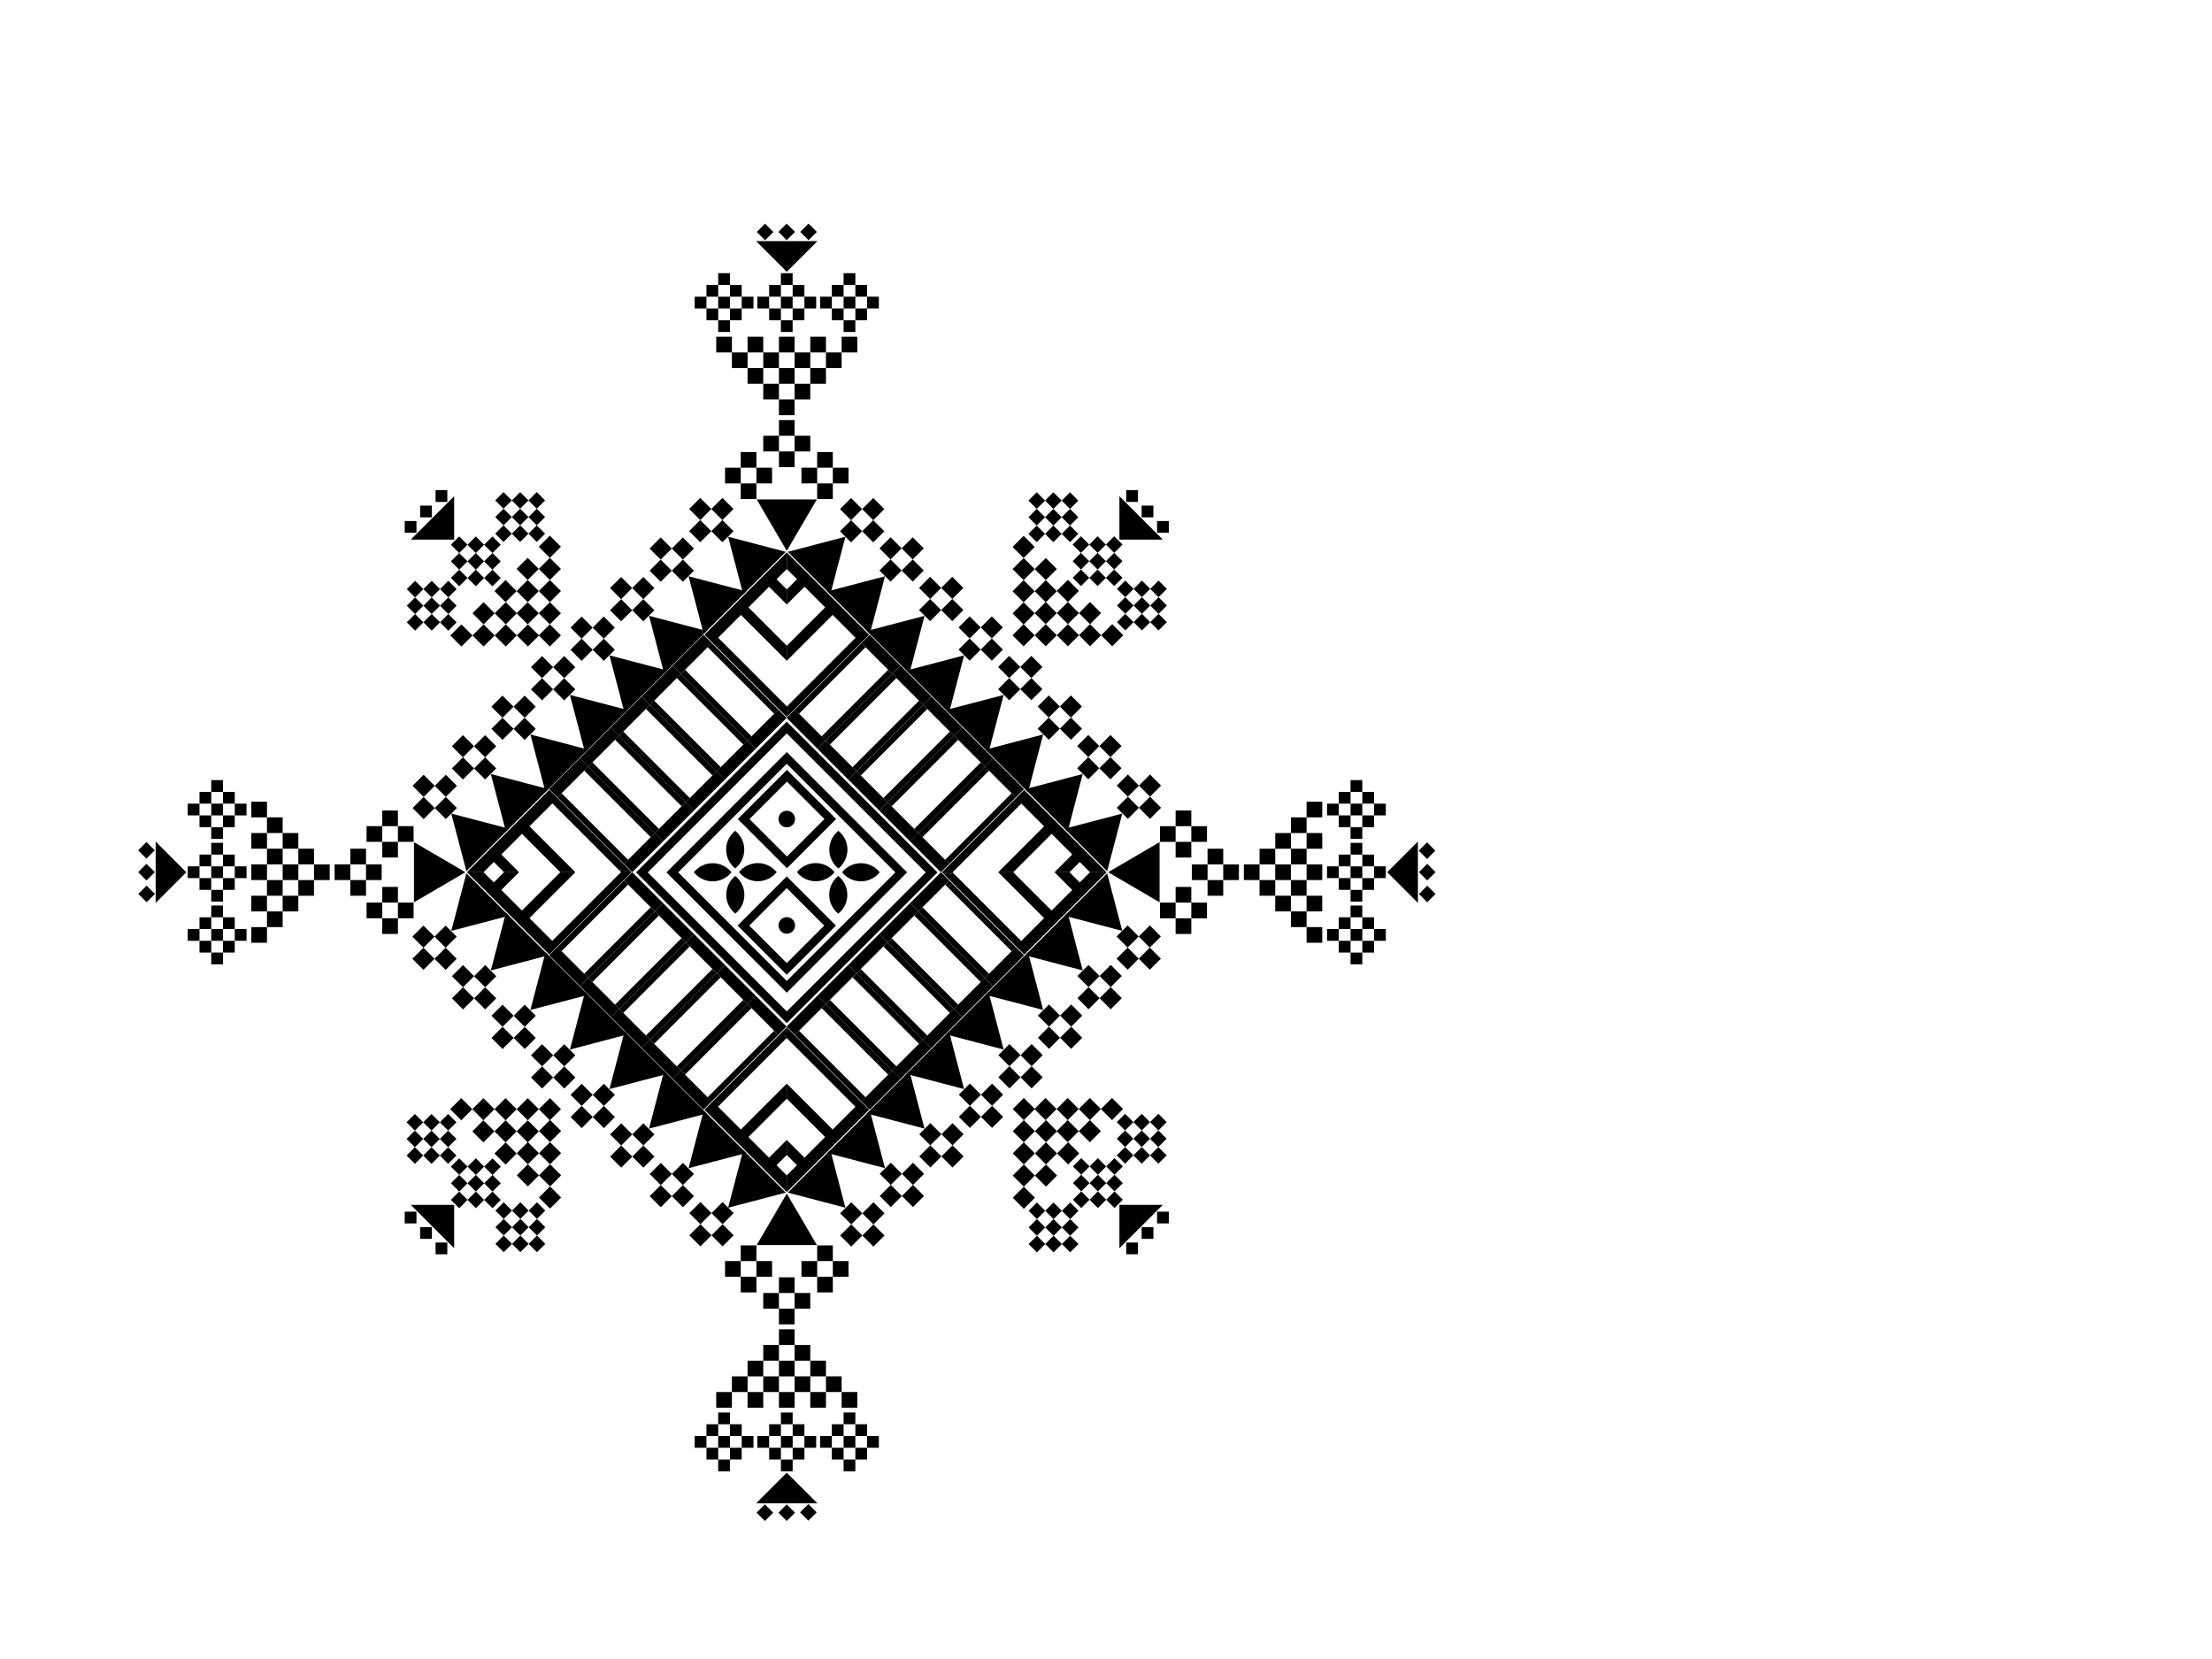 <?xml version="1.0" encoding="utf-8"?>
<!-- Generator: Adobe Illustrator 27.2.0, SVG Export Plug-In . SVG Version: 6.00 Build 0)  -->
<svg version="1.1" id="Layer_1" xmlns="http://www.w3.org/2000/svg" xmlns:xlink="http://www.w3.org/1999/xlink" x="0px" y="0px"
	 viewBox="0 0 800 600" style="enable-background:new 0 0 800 600;" xml:space="preserve">
<g>
	
		<rect x="255.28" y="286.18" transform="matrix(-0.707 -0.707 0.707 -0.707 262.697 739.716)" style="fill:none;stroke:#000000;stroke-width:3;stroke-miterlimit:10;" width="58.55" height="58.55"/>
	
		<rect x="247.5" y="278.4" transform="matrix(-0.707 -0.707 0.707 -0.707 262.697 739.716)" style="fill:none;stroke:#000000;stroke-width:3;stroke-miterlimit:10;" width="74.1" height="74.1"/>
	<g>
		<g>
			<g>
				<rect x="267.71" y="228.33" transform="matrix(0.707 -0.707 0.707 0.707 -94.762 261.907)" width="2.11" height="34.02"/>
				
					<rect x="258.04" y="238.01" transform="matrix(0.707 -0.707 0.707 0.707 -104.434 257.901)" width="2.11" height="34.02"/>
			</g>
			<rect x="269.57" y="261.58" transform="matrix(0.707 -0.707 0.707 0.707 -105.203 273.435)" width="15.79" height="4.25"/>
			<rect x="242.51" y="234.52" transform="matrix(0.707 -0.707 0.707 0.707 -93.994 246.375)" width="15.79" height="4.25"/>
		</g>
		<g>
			<g>
				<rect x="256.55" y="239.5" transform="matrix(0.707 -0.707 0.707 0.707 -105.927 257.282)" width="2.11" height="34.02"/>
				
					<rect x="246.88" y="249.17" transform="matrix(0.707 -0.707 0.707 0.707 -115.599 253.277)" width="2.11" height="34.02"/>
			</g>
			<rect x="258.4" y="272.75" transform="matrix(0.707 -0.707 0.707 0.707 -116.367 268.809)" width="15.79" height="4.25"/>
			<rect x="231.34" y="245.69" transform="matrix(0.707 -0.707 0.707 0.707 -105.159 241.75)" width="15.79" height="4.25"/>
		</g>
		<g>
			<g>
				
					<rect x="245.39" y="250.66" transform="matrix(0.707 -0.707 0.707 0.707 -117.091 252.658)" width="2.11" height="34.02"/>
				
					<rect x="235.71" y="260.34" transform="matrix(0.707 -0.707 0.707 0.707 -126.763 248.653)" width="2.11" height="34.02"/>
			</g>
			<rect x="247.24" y="283.91" transform="matrix(0.707 -0.707 0.707 0.707 -127.531 264.185)" width="15.79" height="4.25"/>
			<rect x="220.18" y="256.85" transform="matrix(0.707 -0.707 0.707 0.707 -116.323 237.126)" width="15.79" height="4.25"/>
		</g>
		<g>
			<g>
				
					<rect x="234.22" y="261.83" transform="matrix(0.707 -0.707 0.707 0.707 -128.256 248.034)" width="2.11" height="34.02"/>
				<rect x="224.55" y="271.5" transform="matrix(0.707 -0.707 0.707 0.707 -137.928 244.028)" width="2.11" height="34.02"/>
			</g>
			<rect x="236.08" y="295.08" transform="matrix(0.707 -0.707 0.707 0.707 -138.696 259.561)" width="15.79" height="4.25"/>
			<rect x="209.02" y="268.02" transform="matrix(0.707 -0.707 0.707 0.707 -127.488 232.501)" width="15.79" height="4.25"/>
		</g>
		<g>
			<g>
				
					<rect x="223.06" y="272.99" transform="matrix(0.707 -0.707 0.707 0.707 -139.42 243.41)" width="2.11" height="34.02"/>
				
					<rect x="213.38" y="282.66" transform="matrix(0.707 -0.707 0.707 0.707 -149.092 239.404)" width="2.11" height="34.02"/>
			</g>
			<rect x="224.91" y="306.24" transform="matrix(0.707 -0.707 0.707 0.707 -149.861 254.937)" width="15.79" height="4.25"/>
			<rect x="197.85" y="279.18" transform="matrix(0.707 -0.707 0.707 0.707 -138.652 227.877)" width="15.79" height="4.25"/>
		</g>
		<g>
			<g>
				
					<rect x="197.43" y="330.18" transform="matrix(0.707 -0.707 0.707 0.707 -171.408 248.647)" width="34.02" height="2.11"/>
				<rect x="207.1" y="339.85" transform="matrix(0.707 -0.707 0.707 0.707 -175.414 258.319)" width="34.02" height="2.11"/>
			</g>
			<rect x="230.68" y="314.64" transform="matrix(0.707 -0.707 0.707 0.707 -159.881 259.087)" width="4.25" height="15.79"/>
			<rect x="203.62" y="341.7" transform="matrix(0.707 -0.707 0.707 0.707 -186.94 247.878)" width="4.25" height="15.79"/>
		</g>
		<g>
			<g>
				<rect x="208.6" y="341.34" transform="matrix(0.707 -0.707 0.707 0.707 -176.032 259.811)" width="34.02" height="2.11"/>
				
					<rect x="218.27" y="351.01" transform="matrix(0.707 -0.707 0.707 0.707 -180.038 269.483)" width="34.02" height="2.11"/>
			</g>
			<rect x="241.84" y="325.81" transform="matrix(0.707 -0.707 0.707 0.707 -164.506 270.252)" width="4.25" height="15.79"/>
			<rect x="214.78" y="352.87" transform="matrix(0.707 -0.707 0.707 0.707 -191.565 259.044)" width="4.25" height="15.79"/>
		</g>
		<g>
			<g>
				<rect x="219.76" y="352.5" transform="matrix(0.707 -0.707 0.707 0.707 -180.656 270.974)" width="34.02" height="2.11"/>
				
					<rect x="229.43" y="362.18" transform="matrix(0.707 -0.707 0.707 0.707 -184.663 280.648)" width="34.02" height="2.11"/>
			</g>
			<rect x="253.01" y="336.97" transform="matrix(0.707 -0.707 0.707 0.707 -169.13 281.415)" width="4.25" height="15.79"/>
			<rect x="225.95" y="364.03" transform="matrix(0.707 -0.707 0.707 0.707 -196.189 270.208)" width="4.25" height="15.79"/>
		</g>
		<g>
			<g>
				<rect x="230.93" y="363.67" transform="matrix(0.707 -0.707 0.707 0.707 -185.281 282.14)" width="34.02" height="2.11"/>
				<rect x="240.6" y="373.34" transform="matrix(0.707 -0.707 0.707 0.707 -189.287 291.812)" width="34.02" height="2.11"/>
			</g>
			<rect x="264.17" y="348.14" transform="matrix(0.707 -0.707 0.707 0.707 -173.755 292.581)" width="4.25" height="15.79"/>
			<rect x="237.11" y="375.2" transform="matrix(0.707 -0.707 0.707 0.707 -200.814 281.372)" width="4.25" height="15.79"/>
		</g>
		<g>
			<g>
				<rect x="242.09" y="374.83" transform="matrix(0.707 -0.707 0.707 0.707 -189.905 293.303)" width="34.02" height="2.11"/>
				
					<rect x="251.76" y="384.51" transform="matrix(0.707 -0.707 0.707 0.707 -193.912 302.977)" width="34.02" height="2.11"/>
			</g>
			<rect x="275.34" y="359.3" transform="matrix(0.707 -0.707 0.707 0.707 -178.379 303.745)" width="4.25" height="15.79"/>
			<rect x="248.28" y="386.36" transform="matrix(0.707 -0.707 0.707 0.707 -205.438 292.537)" width="4.25" height="15.79"/>
		</g>
		<g>
			<g>
				
					<rect x="299.27" y="368.55" transform="matrix(0.707 -0.707 0.707 0.707 -184.668 325.292)" width="2.11" height="34.02"/>
				
					<rect x="308.94" y="358.88" transform="matrix(0.707 -0.707 0.707 0.707 -174.997 329.298)" width="2.11" height="34.02"/>
			</g>
			<rect x="283.74" y="365.07" transform="matrix(0.707 -0.707 0.707 0.707 -174.228 313.764)" width="15.79" height="4.25"/>
			<rect x="310.8" y="392.13" transform="matrix(0.707 -0.707 0.707 0.707 -185.437 340.825)" width="15.79" height="4.25"/>
		</g>
		<g>
			<g>
				<rect x="310.44" y="357.39" transform="matrix(0.707 -0.707 0.707 0.707 -173.504 329.916)" width="2.11" height="34.02"/>
				
					<rect x="320.11" y="347.72" transform="matrix(0.707 -0.707 0.707 0.707 -163.832 333.923)" width="2.11" height="34.02"/>
			</g>
			<rect x="294.9" y="353.9" transform="matrix(0.707 -0.707 0.707 0.707 -163.064 318.391)" width="15.79" height="4.25"/>
			<rect x="321.96" y="380.96" transform="matrix(0.707 -0.707 0.707 0.707 -174.272 345.449)" width="15.79" height="4.25"/>
		</g>
		<g>
			<g>
				<rect x="321.6" y="346.22" transform="matrix(0.707 -0.707 0.707 0.707 -162.339 334.538)" width="2.11" height="34.02"/>
				
					<rect x="331.27" y="336.55" transform="matrix(0.707 -0.707 0.707 0.707 -152.668 338.547)" width="2.11" height="34.02"/>
			</g>
			<rect x="306.07" y="342.74" transform="matrix(0.707 -0.707 0.707 0.707 -151.899 323.013)" width="15.79" height="4.25"/>
			<rect x="333.13" y="369.8" transform="matrix(0.707 -0.707 0.707 0.707 -163.108 350.075)" width="15.79" height="4.25"/>
		</g>
		<g>
			<g>
				<rect x="332.77" y="335.06" transform="matrix(0.707 -0.707 0.707 0.707 -151.175 339.165)" width="2.11" height="34.02"/>
				
					<rect x="342.44" y="325.39" transform="matrix(0.707 -0.707 0.707 0.707 -141.503 343.172)" width="2.11" height="34.02"/>
			</g>
			<rect x="317.23" y="331.58" transform="matrix(0.707 -0.707 0.707 0.707 -140.735 327.64)" width="15.79" height="4.25"/>
			<rect x="344.29" y="358.63" transform="matrix(0.707 -0.707 0.707 0.707 -151.943 354.697)" width="15.79" height="4.25"/>
		</g>
		<g>
			<g>
				
					<rect x="343.93" y="323.89" transform="matrix(0.707 -0.707 0.707 0.707 -140.011 343.787)" width="2.11" height="34.02"/>
				<rect x="353.6" y="314.22" transform="matrix(0.707 -0.707 0.707 0.707 -130.339 347.796)" width="2.11" height="34.02"/>
			</g>
			<rect x="328.4" y="320.41" transform="matrix(0.707 -0.707 0.707 0.707 -129.57 332.262)" width="15.79" height="4.25"/>
			<rect x="355.46" y="347.47" transform="matrix(0.707 -0.707 0.707 0.707 -140.779 359.323)" width="15.79" height="4.25"/>
		</g>
		<g>
			<g>
				
					<rect x="337.65" y="298.62" transform="matrix(0.707 -0.707 0.707 0.707 -108.023 338.552)" width="34.02" height="2.11"/>
				
					<rect x="327.98" y="288.94" transform="matrix(0.707 -0.707 0.707 0.707 -104.017 328.881)" width="34.02" height="2.11"/>
			</g>
			<rect x="334.17" y="300.47" transform="matrix(0.707 -0.707 0.707 0.707 -119.55 328.113)" width="4.25" height="15.79"/>
			<rect x="361.23" y="273.41" transform="matrix(0.707 -0.707 0.707 0.707 -92.49 339.322)" width="4.25" height="15.79"/>
		</g>
		<g>
			<g>
				
					<rect x="326.49" y="287.45" transform="matrix(0.707 -0.707 0.707 0.707 -103.399 327.387)" width="34.02" height="2.11"/>
				<rect x="316.81" y="277.78" transform="matrix(0.707 -0.707 0.707 0.707 -99.393 317.717)" width="34.02" height="2.11"/>
			</g>
			<rect x="323" y="289.31" transform="matrix(0.707 -0.707 0.707 0.707 -114.925 316.948)" width="4.25" height="15.79"/>
			<rect x="350.06" y="262.25" transform="matrix(0.707 -0.707 0.707 0.707 -87.866 328.156)" width="4.25" height="15.79"/>
		</g>
		<g>
			<g>
				<rect x="315.32" y="276.29" transform="matrix(0.707 -0.707 0.707 0.707 -98.775 316.223)" width="34.02" height="2.11"/>
				<rect x="305.65" y="266.62" transform="matrix(0.707 -0.707 0.707 0.707 -94.768 306.552)" width="34.02" height="2.11"/>
			</g>
			<rect x="311.84" y="278.14" transform="matrix(0.707 -0.707 0.707 0.707 -110.301 305.783)" width="4.25" height="15.79"/>
			<rect x="338.9" y="251.08" transform="matrix(0.707 -0.707 0.707 0.707 -83.242 316.993)" width="4.25" height="15.79"/>
		</g>
		<g>
			<g>
				<rect x="304.16" y="265.12" transform="matrix(0.707 -0.707 0.707 0.707 -94.15 305.059)" width="34.02" height="2.11"/>
				<rect x="294.48" y="255.45" transform="matrix(0.707 -0.707 0.707 0.707 -90.144 295.388)" width="34.02" height="2.11"/>
			</g>
			<rect x="300.67" y="266.98" transform="matrix(0.707 -0.707 0.707 0.707 -105.676 294.62)" width="4.25" height="15.79"/>
			<rect x="327.73" y="239.92" transform="matrix(0.707 -0.707 0.707 0.707 -78.617 305.827)" width="4.25" height="15.79"/>
		</g>
		<g>
			<g>
				<rect x="292.99" y="253.96" transform="matrix(0.707 -0.707 0.707 0.707 -89.525 293.895)" width="34.02" height="2.11"/>
				<rect x="283.32" y="244.29" transform="matrix(0.707 -0.707 0.707 0.707 -85.519 284.223)" width="34.02" height="2.11"/>
			</g>
			<rect x="289.51" y="255.81" transform="matrix(0.707 -0.707 0.707 0.707 -101.052 283.454)" width="4.25" height="15.79"/>
			<rect x="316.57" y="228.75" transform="matrix(0.707 -0.707 0.707 0.707 -73.993 294.663)" width="4.25" height="15.79"/>
		</g>
		<g>
			<path d="M224.6,315.41l-24.87,24.87l-8.24-8.24l16.6-16.6h-2.72l-15.24,15.24l0,0l15.24-15.24h-2.72l-13.88,13.88l-7.46-7.46
				l6.42-6.42h-2.72l-5.06,5.06l0,0l5.06-5.06l-2.72,0l-3.7,3.7l-3.7-3.7h-6.01l29.78,29.78l3.01-3.01l24.05-24.05l2.72-2.72
				l-4.62-0.82L224.6,315.41z M224.36,316.81L224.36,316.81l-24.05,24.05l0,0L224.36,316.81z"/>
			<path d="M223.82,314.63l4.62,0.82l-2.72-2.72l-24.05-24.05l-3.01-3.01l-29.78,29.78h6.01l3.7-3.7l3.7,3.7l2.72,0l-5.06-5.06l0,0
				l5.06,5.06h2.72l-6.42-6.42l7.46-7.46l13.88,13.88h2.72l-15.24-15.24l0,0l15.24,15.24h2.72l-16.6-16.6l8.28-8.28L223.82,314.63
				L223.82,314.63z M200.31,290.04L200.31,290.04l24.05,24.05l0,0L200.31,290.04z"/>
		</g>
		<g>
			<path d="M284.51,375.4l24.87,24.87l-8.24,8.24l-16.6-16.6v2.72l15.24,15.24l0,0l-15.24-15.24v2.72l13.88,13.88l-7.46,7.46
				l-6.42-6.42v2.72l5.06,5.06l0,0l-5.06-5.06l0,2.72l3.7,3.7l-3.7,3.7v6.01l29.78-29.78l-3.01-3.01l-24.05-24.05l-2.72-2.72
				l-0.82,4.62L284.51,375.4z M285.91,375.64L285.91,375.64l24.05,24.05l0,0L285.91,375.64z"/>
			<path d="M283.73,376.18l0.82-4.62l-2.72,2.72l-24.05,24.05l-3.01,3.01l29.78,29.78v-6.01l-3.7-3.7l3.7-3.7l0-2.72l-5.06,5.06l0,0
				l5.06-5.06v-2.72l-6.42,6.42l-7.46-7.46l13.88-13.88v-2.72l-15.24,15.24l0,0l15.24-15.24v-2.72l-16.6,16.6l-8.28-8.28
				L283.73,376.18L283.73,376.18z M259.13,399.69L259.13,399.69l24.05-24.05l0,0L259.13,399.69z"/>
		</g>
		<g>
			<path d="M344.5,315.49l24.87-24.87l8.24,8.24l-16.6,16.6h2.72l15.24-15.24l0,0l-15.24,15.24h2.72l13.88-13.88l7.46,7.46
				l-6.42,6.42h2.72l5.06-5.06l0,0l-5.06,5.06l2.72,0l3.7-3.7l3.7,3.7h6.01l-29.78-29.78l-3.01,3.01l-24.05,24.05l-2.72,2.72
				l4.62,0.82L344.5,315.49z M344.74,314.09L344.74,314.09l24.05-24.05l0,0L344.74,314.09z"/>
			<path d="M345.28,316.27l-4.62-0.82l2.72,2.72l24.05,24.05l3.01,3.01l29.78-29.78h-6.01l-3.7,3.7l-3.7-3.7l-2.72,0l5.06,5.06l0,0
				l-5.06-5.06h-2.72l6.42,6.42l-7.46,7.46l-13.88-13.88h-2.72l15.24,15.24l0,0l-15.24-15.24h-2.72l16.6,16.6l-8.28,8.28
				L345.28,316.27L345.28,316.27z M368.79,340.87L368.79,340.87l-24.05-24.05l0,0L368.79,340.87z"/>
		</g>
		<g>
			<path d="M284.59,255.5l-24.87-24.87l8.24-8.24l16.6,16.6v-2.72l-15.24-15.24l0,0l15.24,15.24v-2.72l-13.88-13.88l7.46-7.46
				l6.42,6.42v-2.72l-5.06-5.06l0,0l5.06,5.06l0-2.72l-3.7-3.7l3.7-3.7v-6.01l-29.78,29.78l3.01,3.01l24.05,24.05l2.72,2.72
				l0.82-4.62L284.59,255.5z M283.19,255.26L283.19,255.26l-24.05-24.05l0,0L283.19,255.26z"/>
			<path d="M285.37,254.72l-0.82,4.62l2.72-2.72l24.05-24.05l3.01-3.01l-29.78-29.78v6.01l3.7,3.7l-3.7,3.7l0,2.72l5.06-5.06l0,0
				l-5.06,5.06v2.72l6.42-6.42l7.46,7.46l-13.88,13.88v2.72l15.24-15.24l0,0l-15.24,15.24v2.72l16.6-16.6l8.28,8.28L285.37,254.72
				L285.37,254.72z M309.96,231.21L309.96,231.21l-24.05,24.05l0,0L309.96,231.21z"/>
		</g>
	</g>
	<g>
		
			<rect x="273.47" y="323.61" transform="matrix(-0.707 -0.707 0.707 -0.707 249.096 772.55)" style="fill:none;stroke:#000000;stroke-width:3;stroke-miterlimit:10;" width="22.16" height="22.16"/>
		<circle cx="284.55" cy="334.69" r="3"/>
	</g>
	<g>
		
			<rect x="273.47" y="285.14" transform="matrix(-0.707 0.707 -0.707 -0.707 695.212 304.468)" style="fill:none;stroke:#000000;stroke-width:3;stroke-miterlimit:10;" width="22.16" height="22.16"/>
		<circle cx="284.55" cy="296.22" r="3"/>
	</g>
	<g>
		<g>
			<g>
				<rect x="298.72" y="127.46" width="5.67" height="5.67"/>
				<rect x="293.05" y="121.79" width="5.67" height="5.67"/>
				<rect x="304.39" y="121.79" width="5.67" height="5.67"/>
				<g>
					<rect x="281.71" y="144.47" width="5.67" height="5.67"/>
					<rect x="287.38" y="138.8" width="5.67" height="5.67"/>
					<rect x="281.71" y="133.13" width="5.67" height="5.67"/>
					<rect x="293.05" y="133.13" width="5.67" height="5.67"/>
					<rect x="287.38" y="127.46" width="5.67" height="5.67"/>
					<rect x="281.71" y="121.79" width="5.67" height="5.67"/>
					
						<rect x="276.04" y="138.8" transform="matrix(-1 -4.588164e-11 4.588164e-11 -1 557.759 283.265)" width="5.67" height="5.67"/>
					
						<rect x="270.38" y="133.13" transform="matrix(-1 -4.395652e-11 4.395652e-11 -1 546.42 271.926)" width="5.67" height="5.67"/>
					
						<rect x="276.04" y="127.46" transform="matrix(-1 -4.395652e-11 4.395652e-11 -1 557.759 260.588)" width="5.67" height="5.67"/>
				</g>
				
					<rect x="264.71" y="127.46" transform="matrix(-1 -4.395652e-11 4.395652e-11 -1 535.082 260.588)" width="5.67" height="5.67"/>
				
					<rect x="270.38" y="121.79" transform="matrix(-1 -4.395652e-11 4.395652e-11 -1 546.42 249.249)" width="5.67" height="5.67"/>
				
					<rect x="259.04" y="121.79" transform="matrix(-1 -4.588164e-11 4.588164e-11 -1 523.743 249.249)" width="5.67" height="5.67"/>
			</g>
			<g>
				<rect x="282.42" y="115.81" width="4.25" height="4.25"/>
				<rect x="278.17" y="111.55" width="4.25" height="4.25"/>
				<rect x="273.92" y="107.3" width="4.25" height="4.25"/>
				<rect x="286.67" y="111.55" width="4.25" height="4.25"/>
				<rect x="282.42" y="107.3" width="4.25" height="4.25"/>
				<rect x="278.17" y="103.05" width="4.25" height="4.25"/>
				<rect x="290.93" y="107.3" width="4.25" height="4.25"/>
				<rect x="286.67" y="103.05" width="4.25" height="4.25"/>
				<rect x="282.42" y="98.8" width="4.25" height="4.25"/>
			</g>
			<g>
				<rect x="305.1" y="115.81" width="4.25" height="4.25"/>
				<rect x="300.85" y="111.55" width="4.25" height="4.25"/>
				<rect x="296.6" y="107.3" width="4.25" height="4.25"/>
				<rect x="309.35" y="111.55" width="4.25" height="4.25"/>
				<rect x="305.1" y="107.3" width="4.25" height="4.25"/>
				<rect x="300.85" y="103.05" width="4.25" height="4.25"/>
				<rect x="313.6" y="107.3" width="4.25" height="4.25"/>
				<rect x="309.35" y="103.05" width="4.25" height="4.25"/>
				<rect x="305.1" y="98.8" width="4.25" height="4.25"/>
			</g>
			<g>
				
					<rect x="259.75" y="115.81" transform="matrix(-1 -4.705803e-11 4.705803e-11 -1 523.743 235.865)" width="4.25" height="4.25"/>
				<rect x="264" y="111.55" transform="matrix(-1 -4.491886e-11 4.491886e-11 -1 532.247 227.361)" width="4.25" height="4.25"/>
				
					<rect x="268.25" y="107.3" transform="matrix(-1 -4.449120e-11 4.449120e-11 -1 540.751 218.857)" width="4.25" height="4.25"/>
				
					<rect x="255.49" y="111.55" transform="matrix(-1 -4.491886e-11 4.491886e-11 -1 515.239 227.361)" width="4.25" height="4.25"/>
				
					<rect x="259.75" y="107.3" transform="matrix(-1 -4.491886e-11 4.491886e-11 -1 523.743 218.857)" width="4.25" height="4.25"/>
				<rect x="264" y="103.05" transform="matrix(-1 -4.192436e-11 4.192436e-11 -1 532.247 210.353)" width="4.25" height="4.25"/>
				
					<rect x="251.24" y="107.3" transform="matrix(-1 -4.449120e-11 4.449120e-11 -1 506.735 218.857)" width="4.25" height="4.25"/>
				
					<rect x="255.49" y="103.05" transform="matrix(-1 -4.491886e-11 4.491886e-11 -1 515.239 210.353)" width="4.25" height="4.25"/>
				
					<rect x="259.75" y="98.8" transform="matrix(-1 -4.491886e-11 4.491886e-11 -1 523.743 201.849)" width="4.25" height="4.25"/>
			</g>
			<g>
				<polygon points="284.55,98.29 273.46,87.2 295.64,87.2 				"/>
				<rect x="282.42" y="81.78" transform="matrix(0.707 0.707 -0.707 0.707 142.675 -176.63)" width="4.25" height="4.25"/>
				<rect x="290.32" y="81.78" transform="matrix(0.707 0.707 -0.707 0.707 144.987 -182.211)" width="4.25" height="4.25"/>
				<rect x="274.53" y="81.78" transform="matrix(-0.707 0.707 -0.707 -0.707 531.614 -52.383)" width="4.25" height="4.25"/>
			</g>
		</g>
		<g>
			<g>
				
					<rect x="273.56" y="169.15" transform="matrix(6.123234e-17 -1 1 6.123234e-17 104.412 448.382)" width="5.67" height="5.67"/>
				<rect x="267.89" y="174.82" transform="matrix(6.123234e-17 -1 1 6.123234e-17 93.073 448.382)" width="5.67" height="5.67"/>
				
					<rect x="267.89" y="163.48" transform="matrix(-1.764749e-12 -1 1 -1.764749e-12 104.412 437.044)" width="5.67" height="5.67"/>
				<rect x="262.22" y="169.15" transform="matrix(6.123234e-17 -1 1 6.123234e-17 93.073 437.044)" width="5.67" height="5.67"/>
			</g>
			<g>
				
					<rect x="289.87" y="169.15" transform="matrix(4.411677e-11 -1 1 4.411677e-11 120.715 464.685)" width="5.67" height="5.67"/>
				
					<rect x="295.53" y="174.82" transform="matrix(4.588158e-11 -1 1 4.588158e-11 120.715 476.024)" width="5.67" height="5.67"/>
				
					<rect x="295.53" y="163.48" transform="matrix(4.588158e-11 -1 1 4.588158e-11 132.053 464.685)" width="5.67" height="5.67"/>
				<rect x="301.2" y="169.15" transform="matrix(4.588158e-11 -1 1 4.588158e-11 132.053 476.024)" width="5.67" height="5.67"/>
			</g>
			<g>
				<rect x="276.04" y="157.6" transform="matrix(4.411677e-11 -1 1 4.411677e-11 118.447 439.312)" width="5.67" height="5.67"/>
				
					<rect x="281.71" y="163.27" transform="matrix(4.588158e-11 -1 1 4.588158e-11 118.447 450.65)" width="5.67" height="5.67"/>
				
					<rect x="281.71" y="151.93" transform="matrix(4.588158e-11 -1 1 4.588158e-11 129.786 439.312)" width="5.67" height="5.67"/>
				<rect x="287.38" y="157.6" transform="matrix(4.588158e-11 -1 1 4.588158e-11 129.786 450.65)" width="5.67" height="5.67"/>
			</g>
			<polygon points="295.43,180.62 284.55,199.23 273.67,180.62 			"/>
		</g>
	</g>
	<g>
		<g>
			<rect x="196.07" y="202.92" transform="matrix(0.707 -0.707 0.707 0.707 -87.233 200.911)" width="5.67" height="5.67"/>
			<rect x="188.05" y="202.92" transform="matrix(0.707 -0.707 0.707 0.707 -89.581 195.242)" width="5.67" height="5.67"/>
			<rect x="196.07" y="194.9" transform="matrix(0.707 -0.707 0.707 0.707 -81.564 198.563)" width="5.67" height="5.67"/>
			<g>
				<rect x="196.07" y="226.97" transform="matrix(0.707 -0.707 0.707 0.707 -104.241 207.956)" width="5.67" height="5.67"/>
				<rect x="196.07" y="218.96" transform="matrix(0.707 -0.707 0.707 0.707 -98.571 205.608)" width="5.67" height="5.67"/>
				<rect x="188.05" y="218.96" transform="matrix(0.707 -0.707 0.707 0.707 -100.92 199.939)" width="5.67" height="5.67"/>
				<rect x="196.07" y="210.94" transform="matrix(0.707 -0.707 0.707 0.707 -92.902 203.26)" width="5.67" height="5.67"/>
				<rect x="188.05" y="210.94" transform="matrix(0.707 -0.707 0.707 0.707 -95.25 197.59)" width="5.67" height="5.67"/>
				<rect x="180.04" y="210.94" transform="matrix(0.707 -0.707 0.707 0.707 -97.599 191.921)" width="5.67" height="5.67"/>
				
					<rect x="188.05" y="226.97" transform="matrix(-0.707 0.707 -0.707 -0.707 488.364 257.329)" width="5.67" height="5.67"/>
				<rect x="180.04" y="226.97" transform="matrix(-0.707 0.707 -0.707 -0.707 474.677 262.998)" width="5.67" height="5.67"/>
				
					<rect x="180.04" y="218.96" transform="matrix(-0.707 0.707 -0.707 -0.707 469.008 249.311)" width="5.67" height="5.67"/>
			</g>
			<rect x="172.02" y="226.97" transform="matrix(-0.707 0.707 -0.707 -0.707 460.99 268.667)" width="5.67" height="5.67"/>
			<rect x="172.02" y="218.96" transform="matrix(-0.707 0.707 -0.707 -0.707 455.321 254.98)" width="5.67" height="5.67"/>
			<rect x="164" y="226.97" transform="matrix(-0.707 0.707 -0.707 -0.707 447.303 274.337)" width="5.67" height="5.67"/>
		</g>
		<g>
			<rect x="176.01" y="206.91" transform="matrix(0.707 -0.707 0.707 0.707 -95.639 187.189)" width="4.25" height="4.25"/>
			<rect x="170" y="206.91" transform="matrix(0.707 -0.707 0.707 0.707 -97.4 182.937)" width="4.25" height="4.25"/>
			<rect x="163.99" y="206.91" transform="matrix(0.707 -0.707 0.707 0.707 -99.161 178.685)" width="4.25" height="4.25"/>
			<rect x="176.01" y="200.9" transform="matrix(0.707 -0.707 0.707 0.707 -91.387 185.428)" width="4.25" height="4.25"/>
			<rect x="170" y="200.9" transform="matrix(0.707 -0.707 0.707 0.707 -93.148 181.176)" width="4.25" height="4.25"/>
			<rect x="163.99" y="200.9" transform="matrix(0.707 -0.707 0.707 0.707 -94.909 176.924)" width="4.25" height="4.25"/>
			<rect x="176.01" y="194.89" transform="matrix(0.707 -0.707 0.707 0.707 -87.135 183.667)" width="4.25" height="4.25"/>
			<rect x="170" y="194.89" transform="matrix(0.707 -0.707 0.707 0.707 -88.896 179.415)" width="4.25" height="4.25"/>
			<rect x="163.99" y="194.89" transform="matrix(0.707 -0.707 0.707 0.707 -90.657 175.163)" width="4.25" height="4.25"/>
		</g>
		<g>
			<rect x="192.05" y="190.88" transform="matrix(0.707 -0.707 0.707 0.707 -79.603 193.831)" width="4.25" height="4.25"/>
			<rect x="186.03" y="190.88" transform="matrix(0.707 -0.707 0.707 0.707 -81.365 189.579)" width="4.25" height="4.25"/>
			<rect x="180.02" y="190.88" transform="matrix(0.707 -0.707 0.707 0.707 -83.126 185.327)" width="4.25" height="4.25"/>
			<rect x="192.05" y="184.87" transform="matrix(0.707 -0.707 0.707 0.707 -75.352 192.07)" width="4.25" height="4.25"/>
			<rect x="186.03" y="184.87" transform="matrix(0.707 -0.707 0.707 0.707 -77.113 187.818)" width="4.25" height="4.25"/>
			<rect x="180.02" y="184.87" transform="matrix(0.707 -0.707 0.707 0.707 -78.874 183.566)" width="4.25" height="4.25"/>
			<rect x="192.05" y="178.85" transform="matrix(0.707 -0.707 0.707 0.707 -71.1 190.309)" width="4.25" height="4.25"/>
			<rect x="186.03" y="178.85" transform="matrix(0.707 -0.707 0.707 0.707 -72.861 186.057)" width="4.25" height="4.25"/>
			<rect x="180.02" y="178.85" transform="matrix(0.707 -0.707 0.707 0.707 -74.622 181.805)" width="4.25" height="4.25"/>
		</g>
		<g>
			<rect x="159.98" y="222.95" transform="matrix(-0.707 0.707 -0.707 -0.707 435.879 269.604)" width="4.25" height="4.25"/>
			<rect x="159.98" y="216.94" transform="matrix(-0.707 0.707 -0.707 -0.707 431.627 259.339)" width="4.25" height="4.25"/>
			<rect x="159.98" y="210.92" transform="matrix(-0.707 0.707 -0.707 -0.707 427.375 249.074)" width="4.25" height="4.25"/>
			<rect x="153.96" y="222.95" transform="matrix(-0.707 0.707 -0.707 -0.707 425.614 273.856)" width="4.25" height="4.25"/>
			<rect x="153.96" y="216.94" transform="matrix(-0.707 0.707 -0.707 -0.707 421.362 263.591)" width="4.25" height="4.25"/>
			<rect x="153.96" y="210.92" transform="matrix(-0.707 0.707 -0.707 -0.707 417.11 253.326)" width="4.25" height="4.25"/>
			<rect x="147.95" y="222.95" transform="matrix(-0.707 0.707 -0.707 -0.707 415.349 278.108)" width="4.25" height="4.25"/>
			<rect x="147.95" y="216.94" transform="matrix(-0.707 0.707 -0.707 -0.707 411.097 267.843)" width="4.25" height="4.25"/>
			<rect x="147.95" y="210.92" transform="matrix(-0.707 0.707 -0.707 -0.707 406.845 257.578)" width="4.25" height="4.25"/>
		</g>
		<g>
			<polygon points="164.25,195.15 148.57,195.15 164.25,179.47 			"/>
			<rect x="151.95" y="182.86" width="4.25" height="4.25"/>
			<rect x="157.53" y="177.28" width="4.25" height="4.25"/>
			
				<rect x="146.37" y="188.44" transform="matrix(-4.470487e-11 1 -1 -4.470487e-11 339.063 42.065)" width="4.25" height="4.25"/>
		</g>
	</g>
	<g>
		<g>
			<rect x="172.02" y="398.26" transform="matrix(-0.707 -0.707 0.707 -0.707 14.875 808.351)" width="5.67" height="5.67"/>
			<rect x="172.02" y="406.28" transform="matrix(-0.707 -0.707 0.707 -0.707 9.206 822.038)" width="5.67" height="5.67"/>
			<rect x="164" y="398.26" transform="matrix(-0.707 -0.707 0.707 -0.707 1.188 802.682)" width="5.67" height="5.67"/>
			<g>
				<rect x="196.07" y="398.26" transform="matrix(-0.707 -0.707 0.707 -0.707 55.935 825.359)" width="5.67" height="5.67"/>
				<rect x="188.05" y="398.26" transform="matrix(-0.707 -0.707 0.707 -0.707 42.248 819.69)" width="5.67" height="5.67"/>
				<rect x="188.05" y="406.28" transform="matrix(-0.707 -0.707 0.707 -0.707 36.579 833.376)" width="5.67" height="5.67"/>
				<rect x="180.04" y="398.26" transform="matrix(-0.707 -0.707 0.707 -0.707 28.562 814.02)" width="5.67" height="5.67"/>
				<rect x="180.04" y="406.28" transform="matrix(-0.707 -0.707 0.707 -0.707 22.892 827.707)" width="5.67" height="5.67"/>
				<rect x="180.04" y="414.3" transform="matrix(-0.707 -0.707 0.707 -0.707 17.223 841.394)" width="5.67" height="5.67"/>
				<rect x="196.07" y="406.28" transform="matrix(0.707 0.707 -0.707 0.707 347.544 -20.821)" width="5.67" height="5.67"/>
				<rect x="196.07" y="414.3" transform="matrix(0.707 0.707 -0.707 0.707 353.213 -18.473)" width="5.67" height="5.67"/>
				<rect x="188.05" y="414.3" transform="matrix(0.707 0.707 -0.707 0.707 350.865 -12.803)" width="5.67" height="5.67"/>
			</g>
			<rect x="196.07" y="422.31" transform="matrix(0.707 0.707 -0.707 0.707 358.883 -16.124)" width="5.67" height="5.67"/>
			<rect x="188.05" y="422.31" transform="matrix(0.707 0.707 -0.707 0.707 356.534 -10.455)" width="5.67" height="5.67"/>
			<rect x="196.07" y="430.33" transform="matrix(0.707 0.707 -0.707 0.707 364.552 -13.776)" width="5.67" height="5.67"/>
		</g>
		<g>
			<rect x="176.01" y="419.74" transform="matrix(-0.707 -0.707 0.707 -0.707 5.799 846.126)" width="4.25" height="4.25"/>
			<rect x="176.01" y="425.75" transform="matrix(-0.707 -0.707 0.707 -0.707 1.547 856.391)" width="4.25" height="4.25"/>
			<rect x="176.01" y="431.76" transform="matrix(-0.707 -0.707 0.707 -0.707 -2.705 866.657)" width="4.25" height="4.25"/>
			<rect x="170" y="419.74" transform="matrix(-0.707 -0.707 0.707 -0.707 -4.466 841.874)" width="4.25" height="4.25"/>
			<rect x="170" y="425.75" transform="matrix(-0.707 -0.707 0.707 -0.707 -8.719 852.139)" width="4.25" height="4.25"/>
			<rect x="170" y="431.76" transform="matrix(-0.707 -0.707 0.707 -0.707 -12.97 862.405)" width="4.25" height="4.25"/>
			<rect x="163.99" y="419.74" transform="matrix(-0.707 -0.707 0.707 -0.707 -14.732 837.622)" width="4.25" height="4.25"/>
			<rect x="163.99" y="425.75" transform="matrix(-0.707 -0.707 0.707 -0.707 -18.984 847.888)" width="4.25" height="4.25"/>
			<rect x="163.99" y="431.76" transform="matrix(-0.707 -0.707 0.707 -0.707 -23.236 858.153)" width="4.25" height="4.25"/>
		</g>
		<g>
			<rect x="159.98" y="403.7" transform="matrix(-0.707 -0.707 0.707 -0.707 -10.236 807.414)" width="4.25" height="4.25"/>
			<rect x="159.98" y="409.71" transform="matrix(-0.707 -0.707 0.707 -0.707 -14.489 817.679)" width="4.25" height="4.25"/>
			<rect x="159.98" y="415.73" transform="matrix(-0.707 -0.707 0.707 -0.707 -18.741 827.944)" width="4.25" height="4.25"/>
			<rect x="153.96" y="403.7" transform="matrix(-0.707 -0.707 0.707 -0.707 -20.502 803.162)" width="4.25" height="4.25"/>
			<rect x="153.96" y="409.71" transform="matrix(-0.707 -0.707 0.707 -0.707 -24.754 813.427)" width="4.25" height="4.25"/>
			<rect x="153.96" y="415.73" transform="matrix(-0.707 -0.707 0.707 -0.707 -29.006 823.692)" width="4.25" height="4.25"/>
			<rect x="147.95" y="403.7" transform="matrix(-0.707 -0.707 0.707 -0.707 -30.767 798.91)" width="4.25" height="4.25"/>
			<rect x="147.95" y="409.71" transform="matrix(-0.707 -0.707 0.707 -0.707 -35.019 809.175)" width="4.25" height="4.25"/>
			<rect x="147.95" y="415.73" transform="matrix(-0.707 -0.707 0.707 -0.707 -39.271 819.44)" width="4.25" height="4.25"/>
		</g>
		<g>
			<rect x="192.05" y="435.77" transform="matrix(0.707 0.707 -0.707 0.707 366.512 -9.044)" width="4.25" height="4.25"/>
			<rect x="186.03" y="435.77" transform="matrix(0.707 0.707 -0.707 0.707 364.751 -4.792)" width="4.25" height="4.25"/>
			<rect x="180.02" y="435.77" transform="matrix(0.707 0.707 -0.707 0.707 362.99 -0.54)" width="4.25" height="4.25"/>
			<rect x="192.05" y="441.78" transform="matrix(0.707 0.707 -0.707 0.707 370.764 -7.283)" width="4.25" height="4.25"/>
			<rect x="186.03" y="441.78" transform="matrix(0.707 0.707 -0.707 0.707 369.003 -3.031)" width="4.25" height="4.25"/>
			<rect x="180.02" y="441.78" transform="matrix(0.707 0.707 -0.707 0.707 367.242 1.221)" width="4.25" height="4.25"/>
			<rect x="192.05" y="447.8" transform="matrix(0.707 0.707 -0.707 0.707 375.016 -5.521)" width="4.25" height="4.25"/>
			<rect x="186.03" y="447.8" transform="matrix(0.707 0.707 -0.707 0.707 373.255 -1.27)" width="4.25" height="4.25"/>
			<rect x="180.02" y="447.8" transform="matrix(0.707 0.707 -0.707 0.707 371.494 2.982)" width="4.25" height="4.25"/>
		</g>
		<g>
			<polygon points="164.25,435.75 164.25,451.43 148.57,435.75 			"/>
			<rect x="151.95" y="443.79" transform="matrix(4.491880e-11 -1 1 4.491880e-11 -291.84 600)" width="4.25" height="4.25"/>
			<rect x="146.37" y="438.21" transform="matrix(4.491880e-11 -1 1 4.491880e-11 -291.84 588.838)" width="4.25" height="4.25"/>
			<rect x="157.53" y="449.38" width="4.25" height="4.25"/>
		</g>
	</g>
	<g>
		<g>
			<rect x="367.36" y="422.31" transform="matrix(-0.707 0.707 -0.707 -0.707 932.582 464.007)" width="5.67" height="5.67"/>
			<rect x="375.38" y="422.31" transform="matrix(-0.707 0.707 -0.707 -0.707 946.269 458.338)" width="5.67" height="5.67"/>
			<rect x="367.36" y="430.33" transform="matrix(-0.707 0.707 -0.707 -0.707 938.252 477.694)" width="5.67" height="5.67"/>
			<g>
				
					<rect x="367.36" y="398.26" transform="matrix(-0.707 0.707 -0.707 -0.707 915.574 422.946)" width="5.67" height="5.67"/>
				
					<rect x="367.36" y="406.28" transform="matrix(-0.707 0.707 -0.707 -0.707 921.244 436.633)" width="5.67" height="5.67"/>
				<rect x="375.38" y="406.28" transform="matrix(-0.707 0.707 -0.707 -0.707 934.931 430.964)" width="5.67" height="5.67"/>
				<rect x="367.36" y="414.3" transform="matrix(-0.707 0.707 -0.707 -0.707 926.913 450.32)" width="5.67" height="5.67"/>
				<rect x="375.38" y="414.3" transform="matrix(-0.707 0.707 -0.707 -0.707 940.6 444.651)" width="5.67" height="5.67"/>
				<rect x="383.39" y="414.3" transform="matrix(-0.707 0.707 -0.707 -0.707 954.287 438.982)" width="5.67" height="5.67"/>
				<rect x="375.38" y="398.26" transform="matrix(0.707 -0.707 0.707 0.707 -172.842 384.913)" width="5.67" height="5.67"/>
				<rect x="383.39" y="398.26" transform="matrix(0.707 -0.707 0.707 0.707 -170.494 390.582)" width="5.67" height="5.67"/>
				<rect x="383.39" y="406.28" transform="matrix(0.707 -0.707 0.707 0.707 -176.163 392.93)" width="5.67" height="5.67"/>
			</g>
			<rect x="391.41" y="398.26" transform="matrix(0.707 -0.707 0.707 0.707 -168.145 396.251)" width="5.67" height="5.67"/>
			<rect x="391.41" y="406.28" transform="matrix(0.707 -0.707 0.707 0.707 -173.815 398.599)" width="5.67" height="5.67"/>
			<rect x="399.43" y="398.26" transform="matrix(0.707 -0.707 0.707 0.707 -165.797 401.921)" width="5.67" height="5.67"/>
		</g>
		<g>
			<rect x="388.83" y="419.74" transform="matrix(-0.707 0.707 -0.707 -0.707 965.711 443.714)" width="4.25" height="4.25"/>
			<rect x="394.85" y="419.74" transform="matrix(-0.707 0.707 -0.707 -0.707 975.976 439.462)" width="4.25" height="4.25"/>
			<rect x="400.86" y="419.74" transform="matrix(-0.707 0.707 -0.707 -0.707 986.241 435.21)" width="4.25" height="4.25"/>
			<rect x="388.83" y="425.75" transform="matrix(-0.707 0.707 -0.707 -0.707 969.963 453.979)" width="4.25" height="4.25"/>
			<rect x="394.85" y="425.75" transform="matrix(-0.707 0.707 -0.707 -0.707 980.228 449.727)" width="4.25" height="4.25"/>
			<rect x="400.86" y="425.75" transform="matrix(-0.707 0.707 -0.707 -0.707 990.494 445.475)" width="4.25" height="4.25"/>
			<rect x="388.83" y="431.76" transform="matrix(-0.707 0.707 -0.707 -0.707 974.215 464.244)" width="4.25" height="4.25"/>
			<rect x="394.85" y="431.76" transform="matrix(-0.707 0.707 -0.707 -0.707 984.48 459.992)" width="4.25" height="4.25"/>
			<rect x="400.86" y="431.76" transform="matrix(-0.707 0.707 -0.707 -0.707 994.745 455.74)" width="4.25" height="4.25"/>
		</g>
		<g>
			<rect x="372.8" y="435.77" transform="matrix(-0.707 0.707 -0.707 -0.707 949.676 482.426)" width="4.25" height="4.25"/>
			<rect x="378.81" y="435.77" transform="matrix(-0.707 0.707 -0.707 -0.707 959.941 478.174)" width="4.25" height="4.25"/>
			<rect x="384.82" y="435.77" transform="matrix(-0.707 0.707 -0.707 -0.707 970.206 473.922)" width="4.25" height="4.25"/>
			<rect x="372.8" y="441.78" transform="matrix(-0.707 0.707 -0.707 -0.707 953.928 492.691)" width="4.25" height="4.25"/>
			<rect x="378.81" y="441.78" transform="matrix(-0.707 0.707 -0.707 -0.707 964.193 488.439)" width="4.25" height="4.25"/>
			<rect x="384.82" y="441.78" transform="matrix(-0.707 0.707 -0.707 -0.707 974.458 484.187)" width="4.25" height="4.25"/>
			<rect x="372.8" y="447.8" transform="matrix(-0.707 0.707 -0.707 -0.707 958.18 502.956)" width="4.25" height="4.25"/>
			<rect x="378.81" y="447.8" transform="matrix(-0.707 0.707 -0.707 -0.707 968.445 498.704)" width="4.25" height="4.25"/>
			<rect x="384.82" y="447.8" transform="matrix(-0.707 0.707 -0.707 -0.707 978.71 494.452)" width="4.25" height="4.25"/>
		</g>
		<g>
			<rect x="404.87" y="403.7" transform="matrix(0.707 -0.707 0.707 0.707 -167.757 406.653)" width="4.25" height="4.25"/>
			<rect x="404.87" y="409.71" transform="matrix(0.707 -0.707 0.707 0.707 -172.009 408.414)" width="4.25" height="4.25"/>
			<rect x="404.87" y="415.73" transform="matrix(0.707 -0.707 0.707 0.707 -176.261 410.175)" width="4.25" height="4.25"/>
			<rect x="410.88" y="403.7" transform="matrix(0.707 -0.707 0.707 0.707 -165.996 410.905)" width="4.25" height="4.25"/>
			<rect x="410.88" y="409.71" transform="matrix(0.707 -0.707 0.707 0.707 -170.248 412.666)" width="4.25" height="4.25"/>
			<rect x="410.88" y="415.73" transform="matrix(0.707 -0.707 0.707 0.707 -174.5 414.427)" width="4.25" height="4.25"/>
			<rect x="416.9" y="403.7" transform="matrix(0.707 -0.707 0.707 0.707 -164.235 415.157)" width="4.25" height="4.25"/>
			<rect x="416.9" y="409.71" transform="matrix(0.707 -0.707 0.707 0.707 -168.487 416.918)" width="4.25" height="4.25"/>
			<rect x="416.9" y="415.73" transform="matrix(0.707 -0.707 0.707 0.707 -172.739 418.679)" width="4.25" height="4.25"/>
		</g>
		<g>
			<polygon points="404.85,435.75 420.53,435.75 404.85,451.43 			"/>
			
				<rect x="412.89" y="443.79" transform="matrix(-1 -9.154912e-11 9.154912e-11 -1 830.035 891.84)" width="4.25" height="4.25"/>
			
				<rect x="407.31" y="449.38" transform="matrix(-1 -8.898228e-11 8.898228e-11 -1 818.873 903.002)" width="4.25" height="4.25"/>
			<rect x="418.47" y="438.21" transform="matrix(1.334737e-10 -1 1 1.334737e-10 -19.741 860.937)" width="4.25" height="4.25"/>
		</g>
	</g>
	<g>
		<g>
			<rect x="391.41" y="226.97" transform="matrix(0.707 0.707 -0.707 0.707 277.97 -211.464)" width="5.67" height="5.67"/>
			<rect x="391.41" y="218.96" transform="matrix(0.707 0.707 -0.707 0.707 272.301 -213.812)" width="5.67" height="5.67"/>
			<rect x="399.43" y="226.97" transform="matrix(0.707 0.707 -0.707 0.707 280.319 -217.133)" width="5.67" height="5.67"/>
			<g>
				<rect x="367.36" y="226.97" transform="matrix(0.707 0.707 -0.707 0.707 270.925 -194.456)" width="5.67" height="5.67"/>
				<rect x="375.38" y="226.97" transform="matrix(0.707 0.707 -0.707 0.707 273.274 -200.125)" width="5.67" height="5.67"/>
				<rect x="375.38" y="218.96" transform="matrix(0.707 0.707 -0.707 0.707 267.604 -202.474)" width="5.67" height="5.67"/>
				<rect x="383.39" y="226.97" transform="matrix(0.707 0.707 -0.707 0.707 275.622 -205.795)" width="5.67" height="5.67"/>
				<rect x="383.39" y="218.96" transform="matrix(0.707 0.707 -0.707 0.707 269.953 -208.143)" width="5.67" height="5.67"/>
				<rect x="383.39" y="210.94" transform="matrix(0.707 0.707 -0.707 0.707 264.284 -210.491)" width="5.67" height="5.67"/>
				<rect x="367.36" y="218.96" transform="matrix(-0.707 -0.707 0.707 -0.707 475.128 640.385)" width="5.67" height="5.67"/>
				
					<rect x="367.36" y="210.94" transform="matrix(-0.707 -0.707 0.707 -0.707 480.797 626.698)" width="5.67" height="5.67"/>
				
					<rect x="375.38" y="210.94" transform="matrix(-0.707 -0.707 0.707 -0.707 494.484 632.367)" width="5.67" height="5.67"/>
			</g>
			<rect x="367.36" y="202.92" transform="matrix(-0.707 -0.707 0.707 -0.707 486.467 613.011)" width="5.67" height="5.67"/>
			<rect x="375.38" y="202.92" transform="matrix(-0.707 -0.707 0.707 -0.707 500.154 618.681)" width="5.67" height="5.67"/>
			<rect x="367.36" y="194.9" transform="matrix(-0.707 -0.707 0.707 -0.707 492.136 599.324)" width="5.67" height="5.67"/>
		</g>
		<g>
			<rect x="388.83" y="206.91" transform="matrix(0.707 0.707 -0.707 0.707 262.323 -215.224)" width="4.25" height="4.25"/>
			<rect x="388.83" y="200.9" transform="matrix(0.707 0.707 -0.707 0.707 258.071 -216.985)" width="4.25" height="4.25"/>
			<rect x="388.83" y="194.89" transform="matrix(0.707 0.707 -0.707 0.707 253.819 -218.746)" width="4.25" height="4.25"/>
			<rect x="394.85" y="206.91" transform="matrix(0.707 0.707 -0.707 0.707 264.085 -219.476)" width="4.25" height="4.25"/>
			<rect x="394.85" y="200.9" transform="matrix(0.707 0.707 -0.707 0.707 259.833 -221.237)" width="4.25" height="4.25"/>
			<rect x="394.85" y="194.89" transform="matrix(0.707 0.707 -0.707 0.707 255.581 -222.998)" width="4.25" height="4.25"/>
			<rect x="400.86" y="206.91" transform="matrix(0.707 0.707 -0.707 0.707 265.846 -223.727)" width="4.25" height="4.25"/>
			<rect x="400.86" y="200.9" transform="matrix(0.707 0.707 -0.707 0.707 261.594 -225.489)" width="4.25" height="4.25"/>
			<rect x="400.86" y="194.89" transform="matrix(0.707 0.707 -0.707 0.707 257.342 -227.25)" width="4.25" height="4.25"/>
		</g>
		<g>
			<rect x="404.87" y="222.95" transform="matrix(0.707 0.707 -0.707 0.707 278.358 -221.865)" width="4.25" height="4.25"/>
			<rect x="404.87" y="216.94" transform="matrix(0.707 0.707 -0.707 0.707 274.107 -223.627)" width="4.25" height="4.25"/>
			<rect x="404.87" y="210.92" transform="matrix(0.707 0.707 -0.707 0.707 269.855 -225.388)" width="4.25" height="4.25"/>
			<rect x="410.88" y="222.95" transform="matrix(0.707 0.707 -0.707 0.707 280.12 -226.118)" width="4.25" height="4.25"/>
			<rect x="410.88" y="216.94" transform="matrix(0.707 0.707 -0.707 0.707 275.868 -227.879)" width="4.25" height="4.25"/>
			<rect x="410.88" y="210.92" transform="matrix(0.707 0.707 -0.707 0.707 271.616 -229.64)" width="4.25" height="4.25"/>
			<rect x="416.9" y="222.95" transform="matrix(0.707 0.707 -0.707 0.707 281.881 -230.369)" width="4.25" height="4.25"/>
			<rect x="416.9" y="216.94" transform="matrix(0.707 0.707 -0.707 0.707 277.629 -232.131)" width="4.25" height="4.25"/>
			<rect x="416.9" y="210.92" transform="matrix(0.707 0.707 -0.707 0.707 273.377 -233.892)" width="4.25" height="4.25"/>
		</g>
		<g>
			<rect x="372.8" y="190.88" transform="matrix(-0.707 -0.707 0.707 -0.707 503.56 594.592)" width="4.25" height="4.25"/>
			<rect x="378.81" y="190.88" transform="matrix(-0.707 -0.707 0.707 -0.707 513.826 598.844)" width="4.25" height="4.25"/>
			<rect x="384.82" y="190.88" transform="matrix(-0.707 -0.707 0.707 -0.707 524.091 603.096)" width="4.25" height="4.25"/>
			<rect x="372.8" y="184.87" transform="matrix(-0.707 -0.707 0.707 -0.707 507.812 584.327)" width="4.25" height="4.25"/>
			<rect x="378.81" y="184.87" transform="matrix(-0.707 -0.707 0.707 -0.707 518.077 588.579)" width="4.25" height="4.25"/>
			<rect x="384.82" y="184.87" transform="matrix(-0.707 -0.707 0.707 -0.707 528.343 592.831)" width="4.25" height="4.25"/>
			<rect x="372.8" y="178.85" transform="matrix(-0.707 -0.707 0.707 -0.707 512.064 574.062)" width="4.25" height="4.25"/>
			<rect x="378.81" y="178.85" transform="matrix(-0.707 -0.707 0.707 -0.707 522.33 578.314)" width="4.25" height="4.25"/>
			<rect x="384.82" y="178.85" transform="matrix(-0.707 -0.707 0.707 -0.707 532.595 582.566)" width="4.25" height="4.25"/>
		</g>
		<g>
			<polygon points="404.85,195.15 404.85,179.47 420.53,195.15 			"/>
			<rect x="412.89" y="182.86" transform="matrix(-1.343292e-10 1 -1 -1.343292e-10 600 -230.035)" width="4.25" height="4.25"/>
			
				<rect x="418.47" y="188.44" transform="matrix(-1.343292e-10 1 -1 -1.343292e-10 611.162 -230.035)" width="4.25" height="4.25"/>
			
				<rect x="407.31" y="177.28" transform="matrix(-1 -1.781785e-10 1.781785e-10 -1 818.873 358.803)" width="4.25" height="4.25"/>
		</g>
	</g>
	<g>
		<g>
			<g>
				
					<rect x="96.56" y="295.61" transform="matrix(4.572171e-11 -1 1 4.572171e-11 -199.052 397.835)" width="5.67" height="5.67"/>
				<rect x="90.89" y="301.28" transform="matrix(4.411677e-11 -1 1 4.411677e-11 -210.391 397.835)" width="5.67" height="5.67"/>
				<rect x="90.89" y="289.94" transform="matrix(4.588158e-11 -1 1 4.588158e-11 -199.052 386.496)" width="5.67" height="5.67"/>
				<g>
					
						<rect x="113.56" y="312.62" transform="matrix(4.411677e-11 -1 1 4.411677e-11 -199.052 431.85)" width="5.67" height="5.67"/>
					
						<rect x="107.9" y="306.95" transform="matrix(4.427753e-11 -1 1 4.427753e-11 -199.052 420.512)" width="5.67" height="5.67"/>
					
						<rect x="102.23" y="312.62" transform="matrix(4.588158e-11 -1 1 4.588158e-11 -210.391 420.512)" width="5.67" height="5.67"/>
					
						<rect x="102.23" y="301.28" transform="matrix(4.411677e-11 -1 1 4.411677e-11 -199.052 409.173)" width="5.67" height="5.67"/>
					
						<rect x="96.56" y="306.95" transform="matrix(4.588158e-11 -1 1 4.588158e-11 -210.391 409.173)" width="5.67" height="5.67"/>
					
						<rect x="90.89" y="312.62" transform="matrix(4.411677e-11 -1 1 4.411677e-11 -221.73 409.173)" width="5.67" height="5.67"/>
					
						<rect x="107.9" y="318.29" transform="matrix(-8.823360e-11 1 -1 -8.823360e-11 431.85 210.391)" width="5.67" height="5.67"/>
					
						<rect x="102.23" y="323.96" transform="matrix(-8.983765e-11 1 -1 -8.983765e-11 431.85 221.73)" width="5.67" height="5.67"/>
					
						<rect x="96.56" y="318.29" transform="matrix(-8.999841e-11 1 -1 -8.999841e-11 420.512 221.73)" width="5.67" height="5.67"/>
				</g>
				
					<rect x="96.56" y="329.62" transform="matrix(-9.015917e-11 1 -1 -9.015917e-11 431.85 233.068)" width="5.67" height="5.67"/>
				
					<rect x="90.89" y="323.96" transform="matrix(-8.999841e-11 1 -1 -8.999841e-11 420.512 233.068)" width="5.67" height="5.67"/>
				
					<rect x="90.89" y="335.29" transform="matrix(-8.983765e-11 1 -1 -8.983765e-11 431.85 244.407)" width="5.67" height="5.67"/>
			</g>
			<g>
				<rect x="84.9" y="313.33" transform="matrix(4.491880e-11 -1 1 4.491880e-11 -228.422 402.481)" width="4.25" height="4.25"/>
				
					<rect x="80.65" y="317.58" transform="matrix(4.491880e-11 -1 1 4.491880e-11 -236.926 402.481)" width="4.25" height="4.25"/>
				<rect x="76.4" y="321.83" transform="matrix(4.470564e-11 -1 1 4.470564e-11 -245.43 402.481)" width="4.25" height="4.25"/>
				<rect x="80.65" y="309.07" transform="matrix(4.470564e-11 -1 1 4.470564e-11 -228.422 393.977)" width="4.25" height="4.25"/>
				<rect x="76.4" y="313.33" transform="matrix(4.470564e-11 -1 1 4.470564e-11 -236.926 393.977)" width="4.25" height="4.25"/>
				<rect x="72.15" y="317.58" transform="matrix(4.449158e-11 -1 1 4.449158e-11 -245.43 393.977)" width="4.25" height="4.25"/>
				<rect x="76.4" y="304.82" transform="matrix(4.470564e-11 -1 1 4.470564e-11 -228.422 385.473)" width="4.25" height="4.25"/>
				
					<rect x="72.15" y="309.07" transform="matrix(4.491880e-11 -1 1 4.491880e-11 -236.926 385.473)" width="4.25" height="4.25"/>
				<rect x="67.9" y="313.33" transform="matrix(4.470564e-11 -1 1 4.470564e-11 -245.43 385.473)" width="4.25" height="4.25"/>
			</g>
			<g>
				<rect x="84.9" y="290.65" transform="matrix(4.705753e-11 -1 1 4.705753e-11 -205.745 379.804)" width="4.25" height="4.25"/>
				<rect x="80.65" y="294.9" transform="matrix(4.470564e-11 -1 1 4.470564e-11 -214.249 379.804)" width="4.25" height="4.25"/>
				<rect x="76.4" y="299.15" transform="matrix(4.449158e-11 -1 1 4.449158e-11 -222.752 379.804)" width="4.25" height="4.25"/>
				<rect x="80.65" y="286.4" transform="matrix(4.449158e-11 -1 1 4.449158e-11 -205.745 371.3)" width="4.25" height="4.25"/>
				<rect x="76.4" y="290.65" transform="matrix(4.449158e-11 -1 1 4.449158e-11 -214.249 371.3)" width="4.25" height="4.25"/>
				<rect x="72.15" y="294.9" transform="matrix(4.449158e-11 -1 1 4.449158e-11 -222.752 371.3)" width="4.25" height="4.25"/>
				<rect x="76.4" y="282.14" transform="matrix(4.449158e-11 -1 1 4.449158e-11 -205.745 362.796)" width="4.25" height="4.25"/>
				<rect x="72.15" y="286.4" transform="matrix(4.470564e-11 -1 1 4.470564e-11 -214.249 362.796)" width="4.25" height="4.25"/>
				<rect x="67.9" y="290.65" transform="matrix(4.449158e-11 -1 1 4.449158e-11 -222.752 362.796)" width="4.25" height="4.25"/>
			</g>
			<g>
				<rect x="84.9" y="336" transform="matrix(-8.919639e-11 1 -1 -8.919639e-11 425.158 251.099)" width="4.25" height="4.25"/>
				
					<rect x="80.65" y="331.75" transform="matrix(-8.941044e-11 1 -1 -8.941044e-11 416.654 251.099)" width="4.25" height="4.25"/>
				<rect x="76.4" y="327.5" transform="matrix(-9.411601e-11 1 -1 -9.411601e-11 408.15 251.099)" width="4.25" height="4.25"/>
				
					<rect x="80.65" y="340.25" transform="matrix(-8.941044e-11 1 -1 -8.941044e-11 425.158 259.603)" width="4.25" height="4.25"/>
				<rect x="76.4" y="336" transform="matrix(-8.941044e-11 1 -1 -8.941044e-11 416.654 259.603)" width="4.25" height="4.25"/>
				
					<rect x="72.15" y="331.75" transform="matrix(-8.941044e-11 1 -1 -8.941044e-11 408.15 259.603)" width="4.25" height="4.25"/>
				
					<rect x="76.4" y="344.51" transform="matrix(-8.941044e-11 1 -1 -8.941044e-11 425.158 268.107)" width="4.25" height="4.25"/>
				
					<rect x="72.15" y="340.25" transform="matrix(-9.176322e-11 1 -1 -9.176322e-11 416.654 268.107)" width="4.25" height="4.25"/>
				<rect x="67.9" y="336" transform="matrix(-8.941044e-11 1 -1 -8.941044e-11 408.15 268.107)" width="4.25" height="4.25"/>
			</g>
			<g>
				<polygon points="67.38,315.45 56.3,326.54 56.3,304.36 				"/>
				<rect x="50.88" y="313.33" transform="matrix(0.707 -0.707 0.707 0.707 -207.532 129.875)" width="4.25" height="4.25"/>
				<rect x="50.88" y="305.43" transform="matrix(0.707 -0.707 0.707 0.707 -201.952 127.563)" width="4.25" height="4.25"/>
				<rect x="50.88" y="321.22" transform="matrix(0.707 0.707 -0.707 0.707 244.164 57.224)" width="4.25" height="4.25"/>
			</g>
		</g>
		<g>
			<g>
				
					<rect x="138.25" y="320.77" transform="matrix(-1 -4.395652e-11 4.395652e-11 -1 282.165 647.205)" width="5.67" height="5.67"/>
				
					<rect x="143.92" y="326.44" transform="matrix(-1 -4.620227e-11 4.620227e-11 -1 293.503 658.544)" width="5.67" height="5.67"/>
				
					<rect x="132.58" y="326.44" transform="matrix(-1 -4.588164e-11 4.588164e-11 -1 270.826 658.544)" width="5.67" height="5.67"/>
				
					<rect x="138.25" y="332.11" transform="matrix(-1 -4.427715e-11 4.427715e-11 -1 282.165 669.883)" width="5.67" height="5.67"/>
			</g>
			<g>
				<rect x="138.25" y="304.47" transform="matrix(-1 -9.015867e-11 9.015867e-11 -1 282.165 614.6)" width="5.67" height="5.67"/>
				
					<rect x="143.92" y="298.8" transform="matrix(-1 -8.983804e-11 8.983804e-11 -1 293.503 603.261)" width="5.67" height="5.67"/>
				
					<rect x="132.58" y="298.8" transform="matrix(-1 -8.983804e-11 8.983804e-11 -1 270.826 603.261)" width="5.67" height="5.67"/>
				
					<rect x="138.25" y="293.13" transform="matrix(-1 -9.031943e-11 9.031943e-11 -1 282.165 591.923)" width="5.67" height="5.67"/>
			</g>
			<g>
				
					<rect x="126.69" y="318.29" transform="matrix(-1 -8.983804e-11 8.983804e-11 -1 259.059 642.241)" width="5.67" height="5.67"/>
				
					<rect x="132.36" y="312.62" transform="matrix(-1 -8.983804e-11 8.983804e-11 -1 270.398 630.903)" width="5.67" height="5.67"/>
				
					<rect x="121.03" y="312.62" transform="matrix(-1 -9.015867e-11 9.015867e-11 -1 247.721 630.903)" width="5.67" height="5.67"/>
				
					<rect x="126.69" y="306.95" transform="matrix(-1 -8.983804e-11 8.983804e-11 -1 259.059 619.564)" width="5.67" height="5.67"/>
			</g>
			<polygon points="149.72,304.57 168.32,315.45 149.72,326.33 			"/>
		</g>
	</g>
	<g>
		<g>
			<g>
				
					<rect x="264.71" y="497.77" transform="matrix(-1 -9.015867e-11 9.015867e-11 -1 535.082 1001.218)" width="5.67" height="5.67"/>
				
					<rect x="270.38" y="503.44" transform="matrix(-1 -8.983804e-11 8.983804e-11 -1 546.42 1012.556)" width="5.67" height="5.67"/>
				
					<rect x="259.04" y="503.44" transform="matrix(-1 -9.015867e-11 9.015867e-11 -1 523.743 1012.556)" width="5.67" height="5.67"/>
				<g>
					
						<rect x="281.71" y="480.77" transform="matrix(-1 -9.015867e-11 9.015867e-11 -1 569.097 967.202)" width="5.67" height="5.67"/>
					
						<rect x="276.04" y="486.44" transform="matrix(-1 -8.983804e-11 8.983804e-11 -1 557.759 978.541)" width="5.67" height="5.67"/>
					
						<rect x="281.71" y="492.1" transform="matrix(-1 -9.047975e-11 9.047975e-11 -1 569.097 989.879)" width="5.67" height="5.67"/>
					
						<rect x="270.38" y="492.1" transform="matrix(-1 -8.983804e-11 8.983804e-11 -1 546.42 989.879)" width="5.67" height="5.67"/>
					
						<rect x="276.04" y="497.77" transform="matrix(-1 -8.983804e-11 8.983804e-11 -1 557.759 1001.218)" width="5.67" height="5.67"/>
					
						<rect x="281.71" y="503.44" transform="matrix(-1 -9.015867e-11 9.015867e-11 -1 569.097 1012.556)" width="5.67" height="5.67"/>
					<rect x="287.38" y="486.44" width="5.67" height="5.67"/>
					<rect x="293.05" y="492.1" width="5.67" height="5.67"/>
					<rect x="287.38" y="497.77" width="5.67" height="5.67"/>
				</g>
				<rect x="298.72" y="497.77" width="5.67" height="5.67"/>
				<rect x="293.05" y="503.44" width="5.67" height="5.67"/>
				<rect x="304.39" y="503.44" width="5.67" height="5.67"/>
			</g>
			<g>
				
					<rect x="282.42" y="510.84" transform="matrix(-1 -8.941038e-11 8.941038e-11 -1 569.097 1025.941)" width="4.25" height="4.25"/>
				
					<rect x="286.67" y="515.1" transform="matrix(-1 -9.154912e-11 9.154912e-11 -1 577.601 1034.445)" width="4.25" height="4.25"/>
				
					<rect x="290.93" y="519.35" transform="matrix(-1 -9.154912e-11 9.154912e-11 -1 586.105 1042.949)" width="4.25" height="4.25"/>
				
					<rect x="278.17" y="515.1" transform="matrix(-1 -9.154912e-11 9.154912e-11 -1 560.593 1034.445)" width="4.25" height="4.25"/>
				
					<rect x="282.42" y="519.35" transform="matrix(-1 -9.154912e-11 9.154912e-11 -1 569.097 1042.949)" width="4.25" height="4.25"/>
				
					<rect x="286.67" y="523.6" transform="matrix(-1 -8.983804e-11 8.983804e-11 -1 577.601 1051.453)" width="4.25" height="4.25"/>
				
					<rect x="273.92" y="519.35" transform="matrix(-1 -8.941038e-11 8.941038e-11 -1 552.089 1042.949)" width="4.25" height="4.25"/>
				
					<rect x="278.17" y="523.6" transform="matrix(-1 -8.941038e-11 8.941038e-11 -1 560.593 1051.453)" width="4.25" height="4.25"/>
				
					<rect x="282.42" y="527.85" transform="matrix(-1 -8.898228e-11 8.898228e-11 -1 569.097 1059.957)" width="4.25" height="4.25"/>
			</g>
			<g>
				
					<rect x="259.75" y="510.84" transform="matrix(-1 -8.983804e-11 8.983804e-11 -1 523.743 1025.941)" width="4.25" height="4.25"/>
				<rect x="264" y="515.1" transform="matrix(-1 -8.898228e-11 8.898228e-11 -1 532.247 1034.445)" width="4.25" height="4.25"/>
				
					<rect x="268.25" y="519.35" transform="matrix(-1 -8.941038e-11 8.941038e-11 -1 540.751 1042.949)" width="4.25" height="4.25"/>
				
					<rect x="255.49" y="515.1" transform="matrix(-1 -8.898228e-11 8.898228e-11 -1 515.239 1034.445)" width="4.25" height="4.25"/>
				
					<rect x="259.75" y="519.35" transform="matrix(-1 -8.941038e-11 8.941038e-11 -1 523.743 1042.949)" width="4.25" height="4.25"/>
				<rect x="264" y="523.6" transform="matrix(-1 -8.941038e-11 8.941038e-11 -1 532.247 1051.453)" width="4.25" height="4.25"/>
				
					<rect x="251.24" y="519.35" transform="matrix(-1 -8.941038e-11 8.941038e-11 -1 506.735 1042.949)" width="4.25" height="4.25"/>
				
					<rect x="255.49" y="523.6" transform="matrix(-1 -8.898228e-11 8.898228e-11 -1 515.239 1051.453)" width="4.25" height="4.25"/>
				
					<rect x="259.75" y="527.85" transform="matrix(-1 -8.941038e-11 8.941038e-11 -1 523.743 1059.957)" width="4.25" height="4.25"/>
			</g>
			<g>
				<rect x="305.1" y="510.84" width="4.25" height="4.25"/>
				<rect x="300.85" y="515.1" width="4.25" height="4.25"/>
				<rect x="296.6" y="519.35" width="4.25" height="4.25"/>
				<rect x="309.35" y="515.1" width="4.25" height="4.25"/>
				<rect x="305.1" y="519.35" width="4.25" height="4.25"/>
				<rect x="300.85" y="523.6" width="4.25" height="4.25"/>
				<rect x="313.6" y="519.35" width="4.25" height="4.25"/>
				<rect x="309.35" y="523.6" width="4.25" height="4.25"/>
				<rect x="305.1" y="527.85" width="4.25" height="4.25"/>
			</g>
			<g>
				<polygon points="284.55,532.62 295.64,543.7 273.46,543.7 				"/>
				
					<rect x="282.42" y="544.87" transform="matrix(-0.707 -0.707 0.707 -0.707 98.972 1134.982)" width="4.25" height="4.25"/>
				
					<rect x="274.53" y="544.87" transform="matrix(-0.707 -0.707 0.707 -0.707 85.499 1129.401)" width="4.25" height="4.25"/>
				<rect x="290.32" y="544.87" transform="matrix(0.707 -0.707 0.707 0.707 -301.129 366.998)" width="4.25" height="4.25"/>
			</g>
		</g>
		<g>
			<g>
				
					<rect x="289.87" y="456.08" transform="matrix(-8.999841e-11 1 -1 -8.999841e-11 751.617 166.218)" width="5.67" height="5.67"/>
				
					<rect x="295.53" y="450.41" transform="matrix(-8.999841e-11 1 -1 -8.999841e-11 751.617 154.879)" width="5.67" height="5.67"/>
				
					<rect x="295.53" y="461.75" transform="matrix(-8.999841e-11 1 -1 -8.999841e-11 762.956 166.218)" width="5.67" height="5.67"/>
				
					<rect x="301.2" y="456.08" transform="matrix(-8.823360e-11 1 -1 -8.823360e-11 762.956 154.879)" width="5.67" height="5.67"/>
			</g>
			<g>
				
					<rect x="273.56" y="456.08" transform="matrix(-1.341151e-10 1 -1 -1.341151e-10 735.315 182.52)" width="5.67" height="5.67"/>
				
					<rect x="267.89" y="450.41" transform="matrix(-1.341151e-10 1 -1 -1.341151e-10 723.976 182.52)" width="5.67" height="5.67"/>
				
					<rect x="267.89" y="461.75" transform="matrix(-1.339552e-10 1 -1 -1.339552e-10 735.315 193.859)" width="5.67" height="5.67"/>
				
					<rect x="262.22" y="456.08" transform="matrix(-1.358799e-10 1 -1 -1.358799e-10 723.976 193.859)" width="5.67" height="5.67"/>
			</g>
			<g>
				
					<rect x="287.38" y="467.64" transform="matrix(-1.341151e-10 1 -1 -1.341151e-10 760.688 180.252)" width="5.67" height="5.67"/>
				
					<rect x="281.71" y="461.97" transform="matrix(-1.358799e-10 1 -1 -1.358799e-10 749.35 180.252)" width="5.67" height="5.67"/>
				
					<rect x="281.71" y="473.31" transform="matrix(-1.357192e-10 1 -1 -1.357192e-10 760.688 191.591)" width="5.67" height="5.67"/>
				
					<rect x="276.04" y="467.64" transform="matrix(-1.357192e-10 1 -1 -1.357192e-10 749.35 191.591)" width="5.67" height="5.67"/>
			</g>
			<polygon points="273.67,450.28 284.55,431.68 295.43,450.28 			"/>
		</g>
	</g>
	<g>
		<g>
			<g>
				
					<rect x="466.87" y="329.62" transform="matrix(-1.341151e-10 1 -1 -1.341151e-10 802.165 -137.247)" width="5.67" height="5.67"/>
				
					<rect x="472.54" y="323.96" transform="matrix(-1.337945e-10 1 -1 -1.337945e-10 802.165 -148.585)" width="5.67" height="5.67"/>
				
					<rect x="472.54" y="335.29" transform="matrix(-1.360407e-10 1 -1 -1.360407e-10 813.504 -137.247)" width="5.67" height="5.67"/>
				<g>
					
						<rect x="449.86" y="312.62" transform="matrix(-1.357192e-10 1 -1 -1.357192e-10 768.15 -137.247)" width="5.67" height="5.67"/>
					
						<rect x="455.53" y="318.29" transform="matrix(-1.337945e-10 1 -1 -1.337945e-10 779.488 -137.247)" width="5.67" height="5.67"/>
					
						<rect x="461.2" y="312.62" transform="matrix(-1.341151e-10 1 -1 -1.341151e-10 779.488 -148.585)" width="5.67" height="5.67"/>
					
						<rect x="461.2" y="323.96" transform="matrix(-1.341151e-10 1 -1 -1.341151e-10 790.827 -137.247)" width="5.67" height="5.67"/>
					
						<rect x="466.87" y="318.29" transform="matrix(-1.357192e-10 1 -1 -1.357192e-10 790.827 -148.585)" width="5.67" height="5.67"/>
					
						<rect x="472.54" y="312.62" transform="matrix(-1.341151e-10 1 -1 -1.341151e-10 790.827 -159.924)" width="5.67" height="5.67"/>
					
						<rect x="455.53" y="306.95" transform="matrix(1.799965e-10 -1 1 1.799965e-10 148.585 768.15)" width="5.67" height="5.67"/>
					
						<rect x="461.2" y="301.28" transform="matrix(1.799965e-10 -1 1 1.799965e-10 159.924 768.15)" width="5.67" height="5.67"/>
					
						<rect x="466.87" y="306.95" transform="matrix(1.799965e-10 -1 1 1.799965e-10 159.924 779.488)" width="5.67" height="5.67"/>
				</g>
				
					<rect x="466.87" y="295.61" transform="matrix(1.799965e-10 -1 1 1.799965e-10 171.263 768.15)" width="5.67" height="5.67"/>
				
					<rect x="472.54" y="301.28" transform="matrix(1.799965e-10 -1 1 1.799965e-10 171.263 779.488)" width="5.67" height="5.67"/>
				
					<rect x="472.54" y="289.94" transform="matrix(1.799965e-10 -1 1 1.799965e-10 182.601 768.15)" width="5.67" height="5.67"/>
			</g>
			<g>
				
					<rect x="479.94" y="313.33" transform="matrix(-1.343292e-10 1 -1 -1.343292e-10 797.519 -166.616)" width="4.25" height="4.25"/>
				
					<rect x="484.19" y="309.07" transform="matrix(-1.339011e-10 1 -1 -1.339011e-10 797.519 -175.12)" width="4.25" height="4.25"/>
				
					<rect x="488.45" y="304.82" transform="matrix(-1.343292e-10 1 -1 -1.343292e-10 797.519 -183.624)" width="4.25" height="4.25"/>
				
					<rect x="484.19" y="317.58" transform="matrix(-1.368960e-10 1 -1 -1.368960e-10 806.023 -166.616)" width="4.25" height="4.25"/>
				
					<rect x="488.45" y="313.33" transform="matrix(-1.339011e-10 1 -1 -1.339011e-10 806.023 -175.12)" width="4.25" height="4.25"/>
				
					<rect x="492.7" y="309.07" transform="matrix(-1.343292e-10 1 -1 -1.343292e-10 806.023 -183.624)" width="4.25" height="4.25"/>
				
					<rect x="488.45" y="321.83" transform="matrix(-1.339011e-10 1 -1 -1.339011e-10 814.527 -166.616)" width="4.25" height="4.25"/>
				
					<rect x="492.7" y="317.58" transform="matrix(-1.343292e-10 1 -1 -1.343292e-10 814.527 -175.12)" width="4.25" height="4.25"/>
				
					<rect x="496.95" y="313.33" transform="matrix(-1.339011e-10 1 -1 -1.339011e-10 814.527 -183.624)" width="4.25" height="4.25"/>
			</g>
			<g>
				
					<rect x="479.94" y="336" transform="matrix(-1.339011e-10 1 -1 -1.339011e-10 820.196 -143.939)" width="4.25" height="4.25"/>
				
					<rect x="484.19" y="331.75" transform="matrix(-1.343292e-10 1 -1 -1.343292e-10 820.196 -152.443)" width="4.25" height="4.25"/>
				
					<rect x="488.45" y="327.5" transform="matrix(-1.339011e-10 1 -1 -1.339011e-10 820.196 -160.947)" width="4.25" height="4.25"/>
				
					<rect x="484.19" y="340.25" transform="matrix(-1.343292e-10 1 -1 -1.343292e-10 828.7 -143.939)" width="4.25" height="4.25"/>
				
					<rect x="488.45" y="336" transform="matrix(-1.339011e-10 1 -1 -1.339011e-10 828.7 -152.443)" width="4.25" height="4.25"/>
				
					<rect x="492.7" y="331.75" transform="matrix(-1.343292e-10 1 -1 -1.343292e-10 828.7 -160.947)" width="4.25" height="4.25"/>
				
					<rect x="488.45" y="344.51" transform="matrix(-1.343292e-10 1 -1 -1.343292e-10 837.204 -143.939)" width="4.25" height="4.25"/>
				
					<rect x="492.7" y="340.25" transform="matrix(-1.343292e-10 1 -1 -1.343292e-10 837.204 -152.443)" width="4.25" height="4.25"/>
				
					<rect x="496.95" y="336" transform="matrix(-1.343292e-10 1 -1 -1.343292e-10 837.204 -160.947)" width="4.25" height="4.25"/>
			</g>
			<g>
				
					<rect x="479.94" y="290.65" transform="matrix(1.813874e-10 -1 1 1.813874e-10 189.293 774.842)" width="4.25" height="4.25"/>
				<rect x="484.19" y="294.9" transform="matrix(1.788206e-10 -1 1 1.788206e-10 189.293 783.346)" width="4.25" height="4.25"/>
				
					<rect x="488.45" y="299.15" transform="matrix(1.788206e-10 -1 1 1.788206e-10 189.293 791.85)" width="4.25" height="4.25"/>
				<rect x="484.19" y="286.4" transform="matrix(1.813874e-10 -1 1 1.813874e-10 197.798 774.842)" width="4.25" height="4.25"/>
				
					<rect x="488.45" y="290.65" transform="matrix(1.788206e-10 -1 1 1.788206e-10 197.798 783.346)" width="4.25" height="4.25"/>
				<rect x="492.7" y="294.9" transform="matrix(1.788206e-10 -1 1 1.788206e-10 197.798 791.85)" width="4.25" height="4.25"/>
				
					<rect x="488.45" y="282.14" transform="matrix(1.805312e-10 -1 1 1.805312e-10 206.301 774.842)" width="4.25" height="4.25"/>
				<rect x="492.7" y="286.4" transform="matrix(1.783925e-10 -1 1 1.783925e-10 206.301 783.346)" width="4.25" height="4.25"/>
				
					<rect x="496.95" y="290.65" transform="matrix(1.788206e-10 -1 1 1.788206e-10 206.301 791.85)" width="4.25" height="4.25"/>
			</g>
			<g>
				<polygon points="501.71,315.45 512.8,304.36 512.8,326.54 				"/>
				
					<rect x="513.96" y="313.33" transform="matrix(-0.707 0.707 -0.707 -0.707 1104.08 173.578)" width="4.25" height="4.25"/>
				
					<rect x="513.96" y="321.22" transform="matrix(-0.707 0.707 -0.707 -0.707 1109.661 187.052)" width="4.25" height="4.25"/>
				
					<rect x="513.96" y="305.43" transform="matrix(-0.707 -0.707 0.707 -0.707 663.545 889.967)" width="4.25" height="4.25"/>
			</g>
		</g>
		<g>
			<g>
				<rect x="425.18" y="304.47" width="5.67" height="5.67"/>
				<rect x="419.51" y="298.8" width="5.67" height="5.67"/>
				<rect x="430.85" y="298.8" width="5.67" height="5.67"/>
				<rect x="425.18" y="293.13" width="5.67" height="5.67"/>
			</g>
			<g>
				<rect x="425.18" y="320.77" width="5.67" height="5.67"/>
				<rect x="419.51" y="326.44" width="5.67" height="5.67"/>
				<rect x="430.85" y="326.44" width="5.67" height="5.67"/>
				<rect x="425.18" y="332.11" width="5.67" height="5.67"/>
			</g>
			<g>
				<rect x="436.73" y="306.95" width="5.67" height="5.67"/>
				<rect x="431.06" y="312.62" width="5.67" height="5.67"/>
				<rect x="442.4" y="312.62" width="5.67" height="5.67"/>
				<rect x="436.73" y="318.29" width="5.67" height="5.67"/>
			</g>
			<polygon points="419.38,326.33 400.77,315.45 419.38,304.57 			"/>
		</g>
	</g>
	<g>
		<g>
			<g>
				
					<rect x="319.26" y="421.67" transform="matrix(-0.707 0.707 -0.707 -0.707 850.016 496.93)" width="5.67" height="5.67"/>
				
					<rect x="327.27" y="421.67" transform="matrix(-0.707 0.707 -0.707 -0.707 863.703 491.261)" width="5.67" height="5.67"/>
				<rect x="319.26" y="429.69" transform="matrix(-0.707 0.707 -0.707 -0.707 855.685 510.617)" width="5.67" height="5.67"/>
				
					<rect x="327.27" y="429.69" transform="matrix(-0.707 0.707 -0.707 -0.707 869.372 504.948)" width="5.67" height="5.67"/>
			</g>
			<polygon points="314.6,401.64 320.07,422.49 299.22,417.02 			"/>
		</g>
		<g>
			<g>
				
					<rect x="304.95" y="435.98" transform="matrix(-0.707 0.707 -0.707 -0.707 835.712 531.462)" width="5.67" height="5.67"/>
				
					<rect x="312.97" y="435.98" transform="matrix(-0.707 0.707 -0.707 -0.707 849.399 525.792)" width="5.67" height="5.67"/>
				<rect x="304.95" y="444" transform="matrix(-0.707 0.707 -0.707 -0.707 841.382 545.149)" width="5.67" height="5.67"/>
				<rect x="312.97" y="444" transform="matrix(-0.707 0.707 -0.707 -0.707 855.069 539.479)" width="5.67" height="5.67"/>
			</g>
			<polygon points="300.3,415.94 305.76,436.79 284.92,431.32 			"/>
		</g>
		<g>
			<g>
				<rect x="405.08" y="335.85" transform="matrix(0.707 -0.707 0.707 0.707 -120.016 387.636)" width="5.67" height="5.67"/>
				<rect x="405.08" y="343.87" transform="matrix(0.707 -0.707 0.707 0.707 -125.685 389.984)" width="5.67" height="5.67"/>
				<rect x="413.09" y="335.85" transform="matrix(0.707 -0.707 0.707 0.707 -117.667 393.305)" width="5.67" height="5.67"/>
				<rect x="413.09" y="343.87" transform="matrix(0.707 -0.707 0.707 0.707 -123.337 395.653)" width="5.67" height="5.67"/>
			</g>
			<polygon points="385.04,331.2 405.89,336.67 400.42,315.82 			"/>
		</g>
		<g>
			<g>
				<rect x="333.56" y="407.37" transform="matrix(-0.707 0.707 -0.707 -0.707 864.319 462.399)" width="5.67" height="5.67"/>
				
					<rect x="341.58" y="407.37" transform="matrix(-0.707 0.707 -0.707 -0.707 878.006 456.73)" width="5.67" height="5.67"/>
				
					<rect x="333.56" y="415.39" transform="matrix(-0.707 0.707 -0.707 -0.707 869.988 476.086)" width="5.67" height="5.67"/>
				<rect x="341.58" y="415.39" transform="matrix(-0.707 0.707 -0.707 -0.707 883.675 470.417)" width="5.67" height="5.67"/>
			</g>
			<polygon points="328.9,387.34 334.37,408.18 313.52,402.72 			"/>
		</g>
		<g>
			<g>
				
					<rect x="347.86" y="393.07" transform="matrix(-0.707 0.707 -0.707 -0.707 878.622 427.868)" width="5.67" height="5.67"/>
				
					<rect x="355.88" y="393.07" transform="matrix(-0.707 0.707 -0.707 -0.707 892.309 422.199)" width="5.67" height="5.67"/>
				
					<rect x="347.86" y="401.09" transform="matrix(-0.707 0.707 -0.707 -0.707 884.292 441.555)" width="5.67" height="5.67"/>
				
					<rect x="355.88" y="401.09" transform="matrix(-0.707 0.707 -0.707 -0.707 897.978 435.886)" width="5.67" height="5.67"/>
			</g>
			<polygon points="343.21,373.03 348.67,393.88 327.83,388.41 			"/>
		</g>
		<g>
			<g>
				<rect x="362.17" y="378.76" transform="matrix(-0.707 0.707 -0.707 -0.707 892.926 393.337)" width="5.67" height="5.67"/>
				
					<rect x="370.18" y="378.76" transform="matrix(-0.707 0.707 -0.707 -0.707 906.612 387.668)" width="5.67" height="5.67"/>
				
					<rect x="362.17" y="386.78" transform="matrix(-0.707 0.707 -0.707 -0.707 898.595 407.024)" width="5.67" height="5.67"/>
				
					<rect x="370.18" y="386.78" transform="matrix(-0.707 0.707 -0.707 -0.707 912.282 401.355)" width="5.67" height="5.67"/>
			</g>
			<polygon points="357.51,358.73 362.98,379.58 342.13,374.11 			"/>
		</g>
		<g>
			<g>
				
					<rect x="376.47" y="364.46" transform="matrix(-0.707 0.707 -0.707 -0.707 907.229 358.806)" width="5.67" height="5.67"/>
				
					<rect x="384.49" y="364.46" transform="matrix(-0.707 0.707 -0.707 -0.707 920.916 353.137)" width="5.67" height="5.67"/>
				
					<rect x="376.47" y="372.48" transform="matrix(-0.707 0.707 -0.707 -0.707 912.898 372.493)" width="5.67" height="5.67"/>
				<rect x="384.49" y="372.48" transform="matrix(-0.707 0.707 -0.707 -0.707 926.585 366.823)" width="5.67" height="5.67"/>
			</g>
			<polygon points="371.81,344.43 377.28,365.27 356.43,359.81 			"/>
		</g>
		<g>
			<g>
				
					<rect x="390.77" y="350.16" transform="matrix(-0.707 0.707 -0.707 -0.707 921.532 324.275)" width="5.67" height="5.67"/>
				<rect x="398.79" y="350.16" transform="matrix(-0.707 0.707 -0.707 -0.707 935.219 318.605)" width="5.67" height="5.67"/>
				
					<rect x="390.77" y="358.18" transform="matrix(-0.707 0.707 -0.707 -0.707 927.201 337.962)" width="5.67" height="5.67"/>
				
					<rect x="398.79" y="358.18" transform="matrix(-0.707 0.707 -0.707 -0.707 940.888 332.292)" width="5.67" height="5.67"/>
			</g>
			<polygon points="386.12,330.12 391.58,350.97 370.74,345.5 			"/>
		</g>
	</g>
	<g>
		<g>
			<g>
				<rect x="390.77" y="275.08" transform="matrix(0.707 0.707 -0.707 0.707 311.797 -196.924)" width="5.67" height="5.67"/>
				<rect x="390.77" y="267.06" transform="matrix(0.707 0.707 -0.707 0.707 306.127 -199.272)" width="5.67" height="5.67"/>
				<rect x="398.79" y="275.08" transform="matrix(0.707 0.707 -0.707 0.707 314.145 -202.593)" width="5.67" height="5.67"/>
				<rect x="398.79" y="267.06" transform="matrix(0.707 0.707 -0.707 0.707 308.476 -204.941)" width="5.67" height="5.67"/>
			</g>
			<polygon points="370.74,285.4 391.58,279.93 386.12,300.78 			"/>
		</g>
		<g>
			<g>
				<rect x="405.08" y="289.38" transform="matrix(0.707 0.707 -0.707 0.707 326.1 -202.849)" width="5.67" height="5.67"/>
				<rect x="405.08" y="281.36" transform="matrix(0.707 0.707 -0.707 0.707 320.431 -205.197)" width="5.67" height="5.67"/>
				<rect x="413.09" y="289.38" transform="matrix(0.707 0.707 -0.707 0.707 328.448 -208.518)" width="5.67" height="5.67"/>
				<rect x="413.09" y="281.36" transform="matrix(0.707 0.707 -0.707 0.707 322.779 -210.866)" width="5.67" height="5.67"/>
			</g>
			<polygon points="385.04,299.7 405.89,294.24 400.42,315.08 			"/>
		</g>
		<g>
			<g>
				
					<rect x="304.95" y="189.26" transform="matrix(-0.707 -0.707 0.707 -0.707 389.597 545.557)" width="5.67" height="5.67"/>
				
					<rect x="312.97" y="189.26" transform="matrix(-0.707 -0.707 0.707 -0.707 403.284 551.226)" width="5.67" height="5.67"/>
				
					<rect x="304.95" y="181.24" transform="matrix(-0.707 -0.707 0.707 -0.707 395.266 531.87)" width="5.67" height="5.67"/>
				<rect x="312.97" y="181.24" transform="matrix(-0.707 -0.707 0.707 -0.707 408.953 537.539)" width="5.67" height="5.67"/>
			</g>
			<polygon points="300.3,214.96 305.76,194.11 284.92,199.58 			"/>
		</g>
		<g>
			<g>
				<rect x="376.47" y="260.77" transform="matrix(0.707 0.707 -0.707 0.707 297.493 -190.999)" width="5.67" height="5.67"/>
				<rect x="376.47" y="252.75" transform="matrix(0.707 0.707 -0.707 0.707 291.824 -193.348)" width="5.67" height="5.67"/>
				<rect x="384.49" y="260.77" transform="matrix(0.707 0.707 -0.707 0.707 299.842 -196.669)" width="5.67" height="5.67"/>
				<rect x="384.49" y="252.75" transform="matrix(0.707 0.707 -0.707 0.707 294.172 -199.017)" width="5.67" height="5.67"/>
			</g>
			<polygon points="356.43,271.1 377.28,265.63 371.81,286.48 			"/>
		</g>
		<g>
			<g>
				<rect x="362.17" y="246.47" transform="matrix(0.707 0.707 -0.707 0.707 283.19 -185.075)" width="5.67" height="5.67"/>
				<rect x="362.17" y="238.45" transform="matrix(0.707 0.707 -0.707 0.707 277.521 -187.423)" width="5.67" height="5.67"/>
				<rect x="370.18" y="246.47" transform="matrix(0.707 0.707 -0.707 0.707 285.538 -190.744)" width="5.67" height="5.67"/>
				<rect x="370.18" y="238.45" transform="matrix(0.707 0.707 -0.707 0.707 279.869 -193.092)" width="5.67" height="5.67"/>
			</g>
			<polygon points="342.13,256.79 362.98,251.33 357.51,272.17 			"/>
		</g>
		<g>
			<g>
				<rect x="347.86" y="232.17" transform="matrix(0.707 0.707 -0.707 0.707 268.887 -179.15)" width="5.67" height="5.67"/>
				<rect x="347.86" y="224.15" transform="matrix(0.707 0.707 -0.707 0.707 263.217 -181.498)" width="5.67" height="5.67"/>
				<rect x="355.88" y="232.17" transform="matrix(0.707 0.707 -0.707 0.707 271.235 -184.819)" width="5.67" height="5.67"/>
				<rect x="355.88" y="224.15" transform="matrix(0.707 0.707 -0.707 0.707 265.566 -187.168)" width="5.67" height="5.67"/>
			</g>
			<polygon points="327.83,242.49 348.67,237.02 343.21,257.87 			"/>
		</g>
		<g>
			<g>
				<rect x="333.56" y="217.86" transform="matrix(0.707 0.707 -0.707 0.707 254.583 -173.226)" width="5.67" height="5.67"/>
				<rect x="333.56" y="209.84" transform="matrix(0.707 0.707 -0.707 0.707 248.914 -175.574)" width="5.67" height="5.67"/>
				<rect x="341.58" y="217.86" transform="matrix(0.707 0.707 -0.707 0.707 256.932 -178.895)" width="5.67" height="5.67"/>
				<rect x="341.58" y="209.84" transform="matrix(0.707 0.707 -0.707 0.707 251.262 -181.243)" width="5.67" height="5.67"/>
			</g>
			<polygon points="313.52,228.19 334.37,222.72 328.9,243.57 			"/>
		</g>
		<g>
			<g>
				<rect x="319.26" y="203.56" transform="matrix(0.707 0.707 -0.707 0.707 240.28 -167.301)" width="5.67" height="5.67"/>
				<rect x="319.26" y="195.54" transform="matrix(0.707 0.707 -0.707 0.707 234.611 -169.649)" width="5.67" height="5.67"/>
				<rect x="327.27" y="203.56" transform="matrix(0.707 0.707 -0.707 0.707 242.629 -172.97)" width="5.67" height="5.67"/>
				<rect x="327.27" y="195.54" transform="matrix(0.707 0.707 -0.707 0.707 236.959 -175.319)" width="5.67" height="5.67"/>
			</g>
			<polygon points="299.22,213.88 320.07,208.42 314.6,229.26 			"/>
		</g>
	</g>
	<g>
		<g>
			<g>
				<rect x="244.17" y="203.56" transform="matrix(0.707 -0.707 0.707 0.707 -73.596 235.112)" width="5.67" height="5.67"/>
				<rect x="236.15" y="203.56" transform="matrix(0.707 -0.707 0.707 0.707 -75.944 229.442)" width="5.67" height="5.67"/>
				<rect x="244.17" y="195.54" transform="matrix(0.707 -0.707 0.707 0.707 -67.926 232.763)" width="5.67" height="5.67"/>
				<rect x="236.15" y="195.54" transform="matrix(0.707 -0.707 0.707 0.707 -70.275 227.094)" width="5.67" height="5.67"/>
			</g>
			<polygon points="254.5,229.26 249.03,208.42 269.88,213.88 			"/>
		</g>
		<g>
			<g>
				<rect x="258.48" y="189.26" transform="matrix(0.707 -0.707 0.707 0.707 -59.292 241.036)" width="5.67" height="5.67"/>
				<rect x="250.46" y="189.26" transform="matrix(0.707 -0.707 0.707 0.707 -61.641 235.367)" width="5.67" height="5.67"/>
				<rect x="258.48" y="181.24" transform="matrix(0.707 -0.707 0.707 0.707 -53.623 238.688)" width="5.67" height="5.67"/>
				<rect x="250.46" y="181.24" transform="matrix(0.707 -0.707 0.707 0.707 -55.971 233.019)" width="5.67" height="5.67"/>
			</g>
			<polygon points="268.8,214.96 263.33,194.11 284.18,199.58 			"/>
		</g>
		<g>
			<g>
				<rect x="158.35" y="289.38" transform="matrix(-0.707 0.707 -0.707 -0.707 481.79 384.862)" width="5.67" height="5.67"/>
				
					<rect x="158.35" y="281.36" transform="matrix(-0.707 0.707 -0.707 -0.707 476.121 371.175)" width="5.67" height="5.67"/>
				
					<rect x="150.34" y="289.38" transform="matrix(-0.707 0.707 -0.707 -0.707 468.103 390.532)" width="5.67" height="5.67"/>
				
					<rect x="150.34" y="281.36" transform="matrix(-0.707 0.707 -0.707 -0.707 462.434 376.845)" width="5.67" height="5.67"/>
			</g>
			<polygon points="184.06,299.7 163.21,294.24 168.68,315.08 			"/>
		</g>
		<g>
			<g>
				<rect x="229.87" y="217.86" transform="matrix(0.707 -0.707 0.707 0.707 -87.899 229.187)" width="5.67" height="5.67"/>
				<rect x="221.85" y="217.86" transform="matrix(0.707 -0.707 0.707 0.707 -90.247 223.518)" width="5.67" height="5.67"/>
				<rect x="229.87" y="209.84" transform="matrix(0.707 -0.707 0.707 0.707 -82.23 226.839)" width="5.67" height="5.67"/>
				<rect x="221.85" y="209.84" transform="matrix(0.707 -0.707 0.707 0.707 -84.578 221.169)" width="5.67" height="5.67"/>
			</g>
			<polygon points="240.19,243.57 234.73,222.72 255.57,228.19 			"/>
		</g>
		<g>
			<g>
				<rect x="215.57" y="232.17" transform="matrix(0.707 -0.707 0.707 0.707 -102.202 223.262)" width="5.67" height="5.67"/>
				<rect x="207.55" y="232.17" transform="matrix(0.707 -0.707 0.707 0.707 -104.55 217.593)" width="5.67" height="5.67"/>
				<rect x="215.57" y="224.15" transform="matrix(0.707 -0.707 0.707 0.707 -96.533 220.914)" width="5.67" height="5.67"/>
				<rect x="207.55" y="224.15" transform="matrix(0.707 -0.707 0.707 0.707 -98.881 215.245)" width="5.67" height="5.67"/>
			</g>
			<polygon points="225.89,257.87 220.42,237.02 241.27,242.49 			"/>
		</g>
		<g>
			<g>
				<rect x="201.26" y="246.47" transform="matrix(0.707 -0.707 0.707 0.707 -116.505 217.338)" width="5.67" height="5.67"/>
				<rect x="193.25" y="246.47" transform="matrix(0.707 -0.707 0.707 0.707 -118.854 211.668)" width="5.67" height="5.67"/>
				<rect x="201.26" y="238.45" transform="matrix(0.707 -0.707 0.707 0.707 -110.836 214.989)" width="5.67" height="5.67"/>
				<rect x="193.25" y="238.45" transform="matrix(0.707 -0.707 0.707 0.707 -113.184 209.32)" width="5.67" height="5.67"/>
			</g>
			<polygon points="211.59,272.17 206.12,251.33 226.97,256.79 			"/>
		</g>
		<g>
			<g>
				<rect x="186.96" y="260.77" transform="matrix(0.707 -0.707 0.707 0.707 -130.809 211.413)" width="5.67" height="5.67"/>
				<rect x="178.94" y="260.77" transform="matrix(0.707 -0.707 0.707 0.707 -133.157 205.744)" width="5.67" height="5.67"/>
				<rect x="186.96" y="252.75" transform="matrix(0.707 -0.707 0.707 0.707 -125.139 209.065)" width="5.67" height="5.67"/>
				<rect x="178.94" y="252.75" transform="matrix(0.707 -0.707 0.707 0.707 -127.488 203.396)" width="5.67" height="5.67"/>
			</g>
			<polygon points="197.28,286.48 191.82,265.63 212.66,271.1 			"/>
		</g>
		<g>
			<g>
				<rect x="172.66" y="275.08" transform="matrix(0.707 -0.707 0.707 0.707 -145.112 205.489)" width="5.67" height="5.67"/>
				<rect x="164.64" y="275.08" transform="matrix(0.707 -0.707 0.707 0.707 -147.46 199.819)" width="5.67" height="5.67"/>
				<rect x="172.66" y="267.06" transform="matrix(0.707 -0.707 0.707 0.707 -139.443 203.14)" width="5.67" height="5.67"/>
				<rect x="164.64" y="267.06" transform="matrix(0.707 -0.707 0.707 0.707 -141.791 197.471)" width="5.67" height="5.67"/>
			</g>
			<polygon points="182.98,300.78 177.51,279.93 198.36,285.4 			"/>
		</g>
	</g>
	<g>
		<g>
			<g>
				<rect x="172.66" y="350.16" transform="matrix(-0.707 -0.707 0.707 -0.707 49.978 726.687)" width="5.67" height="5.67"/>
				<rect x="172.66" y="358.18" transform="matrix(-0.707 -0.707 0.707 -0.707 44.308 740.374)" width="5.67" height="5.67"/>
				<rect x="164.64" y="350.16" transform="matrix(-0.707 -0.707 0.707 -0.707 36.291 721.018)" width="5.67" height="5.67"/>
				<rect x="164.64" y="358.18" transform="matrix(-0.707 -0.707 0.707 -0.707 30.622 734.705)" width="5.67" height="5.67"/>
			</g>
			<polygon points="198.36,345.5 177.51,350.97 182.98,330.12 			"/>
		</g>
		<g>
			<g>
				<rect x="158.35" y="335.85" transform="matrix(-0.707 -0.707 0.707 -0.707 35.675 692.156)" width="5.67" height="5.67"/>
				<rect x="158.35" y="343.87" transform="matrix(-0.707 -0.707 0.707 -0.707 30.005 705.843)" width="5.67" height="5.67"/>
				<rect x="150.34" y="335.85" transform="matrix(-0.707 -0.707 0.707 -0.707 21.988 686.487)" width="5.67" height="5.67"/>
				<rect x="150.34" y="343.87" transform="matrix(-0.707 -0.707 0.707 -0.707 16.318 700.174)" width="5.67" height="5.67"/>
			</g>
			<polygon points="184.06,331.2 163.21,336.67 168.68,315.82 			"/>
		</g>
		<g>
			<g>
				<rect x="258.48" y="435.98" transform="matrix(0.707 0.707 -0.707 0.707 386.823 -56.249)" width="5.67" height="5.67"/>
				<rect x="250.46" y="435.98" transform="matrix(0.707 0.707 -0.707 0.707 384.475 -50.58)" width="5.67" height="5.67"/>
				<rect x="258.48" y="444" transform="matrix(0.707 0.707 -0.707 0.707 392.493 -53.901)" width="5.67" height="5.67"/>
				<rect x="250.46" y="444" transform="matrix(0.707 0.707 -0.707 0.707 390.144 -48.231)" width="5.67" height="5.67"/>
			</g>
			<polygon points="268.8,415.94 263.33,436.79 284.18,431.32 			"/>
		</g>
		<g>
			<g>
				<rect x="186.96" y="364.46" transform="matrix(-0.707 -0.707 0.707 -0.707 64.281 761.218)" width="5.67" height="5.67"/>
				<rect x="186.96" y="372.48" transform="matrix(-0.707 -0.707 0.707 -0.707 58.612 774.905)" width="5.67" height="5.67"/>
				<rect x="178.94" y="364.46" transform="matrix(-0.707 -0.707 0.707 -0.707 50.594 755.549)" width="5.67" height="5.67"/>
				<rect x="178.94" y="372.48" transform="matrix(-0.707 -0.707 0.707 -0.707 44.925 769.236)" width="5.67" height="5.67"/>
			</g>
			<polygon points="212.66,359.81 191.82,365.27 197.28,344.43 			"/>
		</g>
		<g>
			<g>
				<rect x="201.26" y="378.76" transform="matrix(-0.707 -0.707 0.707 -0.707 78.584 795.75)" width="5.67" height="5.67"/>
				<rect x="201.26" y="386.78" transform="matrix(-0.707 -0.707 0.707 -0.707 72.915 809.437)" width="5.67" height="5.67"/>
				<rect x="193.25" y="378.76" transform="matrix(-0.707 -0.707 0.707 -0.707 64.897 790.08)" width="5.67" height="5.67"/>
				<rect x="193.25" y="386.78" transform="matrix(-0.707 -0.707 0.707 -0.707 59.228 803.767)" width="5.67" height="5.67"/>
			</g>
			<polygon points="226.97,374.11 206.12,379.58 211.59,358.73 			"/>
		</g>
		<g>
			<g>
				<rect x="215.57" y="393.07" transform="matrix(-0.707 -0.707 0.707 -0.707 92.888 830.281)" width="5.67" height="5.67"/>
				<rect x="215.57" y="401.09" transform="matrix(-0.707 -0.707 0.707 -0.707 87.218 843.968)" width="5.67" height="5.67"/>
				<rect x="207.55" y="393.07" transform="matrix(-0.707 -0.707 0.707 -0.707 79.201 824.611)" width="5.67" height="5.67"/>
				<rect x="207.55" y="401.09" transform="matrix(-0.707 -0.707 0.707 -0.707 73.531 838.298)" width="5.67" height="5.67"/>
			</g>
			<polygon points="241.27,388.41 220.42,393.88 225.89,373.03 			"/>
		</g>
		<g>
			<g>
				
					<rect x="229.87" y="407.37" transform="matrix(-0.707 -0.707 0.707 -0.707 107.191 864.812)" width="5.67" height="5.67"/>
				
					<rect x="229.87" y="415.39" transform="matrix(-0.707 -0.707 0.707 -0.707 101.522 878.499)" width="5.67" height="5.67"/>
				<rect x="221.85" y="407.37" transform="matrix(-0.707 -0.707 0.707 -0.707 93.504 859.143)" width="5.67" height="5.67"/>
				<rect x="221.85" y="415.39" transform="matrix(-0.707 -0.707 0.707 -0.707 87.835 872.83)" width="5.67" height="5.67"/>
			</g>
			<polygon points="255.57,402.72 234.73,408.18 240.19,387.34 			"/>
		</g>
		<g>
			<g>
				
					<rect x="244.17" y="421.67" transform="matrix(-0.707 -0.707 0.707 -0.707 121.494 899.343)" width="5.67" height="5.67"/>
				<rect x="244.17" y="429.69" transform="matrix(-0.707 -0.707 0.707 -0.707 115.825 913.03)" width="5.67" height="5.67"/>
				
					<rect x="236.15" y="421.67" transform="matrix(-0.707 -0.707 0.707 -0.707 107.807 893.674)" width="5.67" height="5.67"/>
				<rect x="236.15" y="429.69" transform="matrix(-0.707 -0.707 0.707 -0.707 102.138 907.361)" width="5.67" height="5.67"/>
			</g>
			<polygon points="269.88,417.02 249.03,422.49 254.5,401.64 			"/>
		</g>
	</g>
	<g>
		<path d="M262.61,307.28c0,2.76,1.28,5.21,3.28,6.81c2-1.6,3.28-4.05,3.28-6.81s-1.28-5.21-3.28-6.81
			C263.89,302.07,262.61,304.52,262.61,307.28z"/>
		<path d="M257.74,318.75c2.76,0,5.21-1.28,6.81-3.28c-1.6-2-4.05-3.28-6.81-3.28c-2.76,0-5.21,1.28-6.81,3.28
			C252.52,317.47,254.98,318.75,257.74,318.75z"/>
		<path d="M269.21,323.62c0-2.76-1.28-5.21-3.28-6.81c-2,1.6-3.28,4.05-3.28,6.81c0,2.76,1.28,5.21,3.28,6.81
			C267.93,328.84,269.21,326.38,269.21,323.62z"/>
		<path d="M274.08,312.15c-2.76,0-5.21,1.28-6.81,3.28c1.6,2,4.05,3.28,6.81,3.28s5.21-1.28,6.81-3.28
			C279.3,313.43,276.84,312.15,274.08,312.15z"/>
	</g>
	<g>
		<path d="M306.49,307.28c0,2.76-1.28,5.21-3.28,6.81c-2-1.6-3.28-4.05-3.28-6.81s1.28-5.21,3.28-6.81
			C305.21,302.07,306.49,304.52,306.49,307.28z"/>
		<path d="M311.36,318.75c-2.76,0-5.21-1.28-6.81-3.28c1.6-2,4.05-3.28,6.81-3.28s5.21,1.28,6.81,3.28
			C316.57,317.47,314.12,318.75,311.36,318.75z"/>
		<path d="M299.89,323.62c0-2.76,1.28-5.21,3.28-6.81c2,1.6,3.28,4.05,3.28,6.81c0,2.76-1.28,5.21-3.28,6.81
			C301.17,328.84,299.89,326.38,299.89,323.62z"/>
		<path d="M295.02,312.15c2.76,0,5.21,1.28,6.81,3.28c-1.6,2-4.05,3.28-6.81,3.28c-2.76,0-5.21-1.28-6.81-3.28
			C289.8,313.43,292.26,312.15,295.02,312.15z"/>
	</g>
</g>
<g>
</g>
<g>
</g>
<g>
</g>
<g>
</g>
<g>
</g>
<g>
</g>
<g>
</g>
<g>
</g>
<g>
</g>
<g>
</g>
<g>
</g>
<g>
</g>
<g>
</g>
<g>
</g>
<g>
</g>
</svg>
